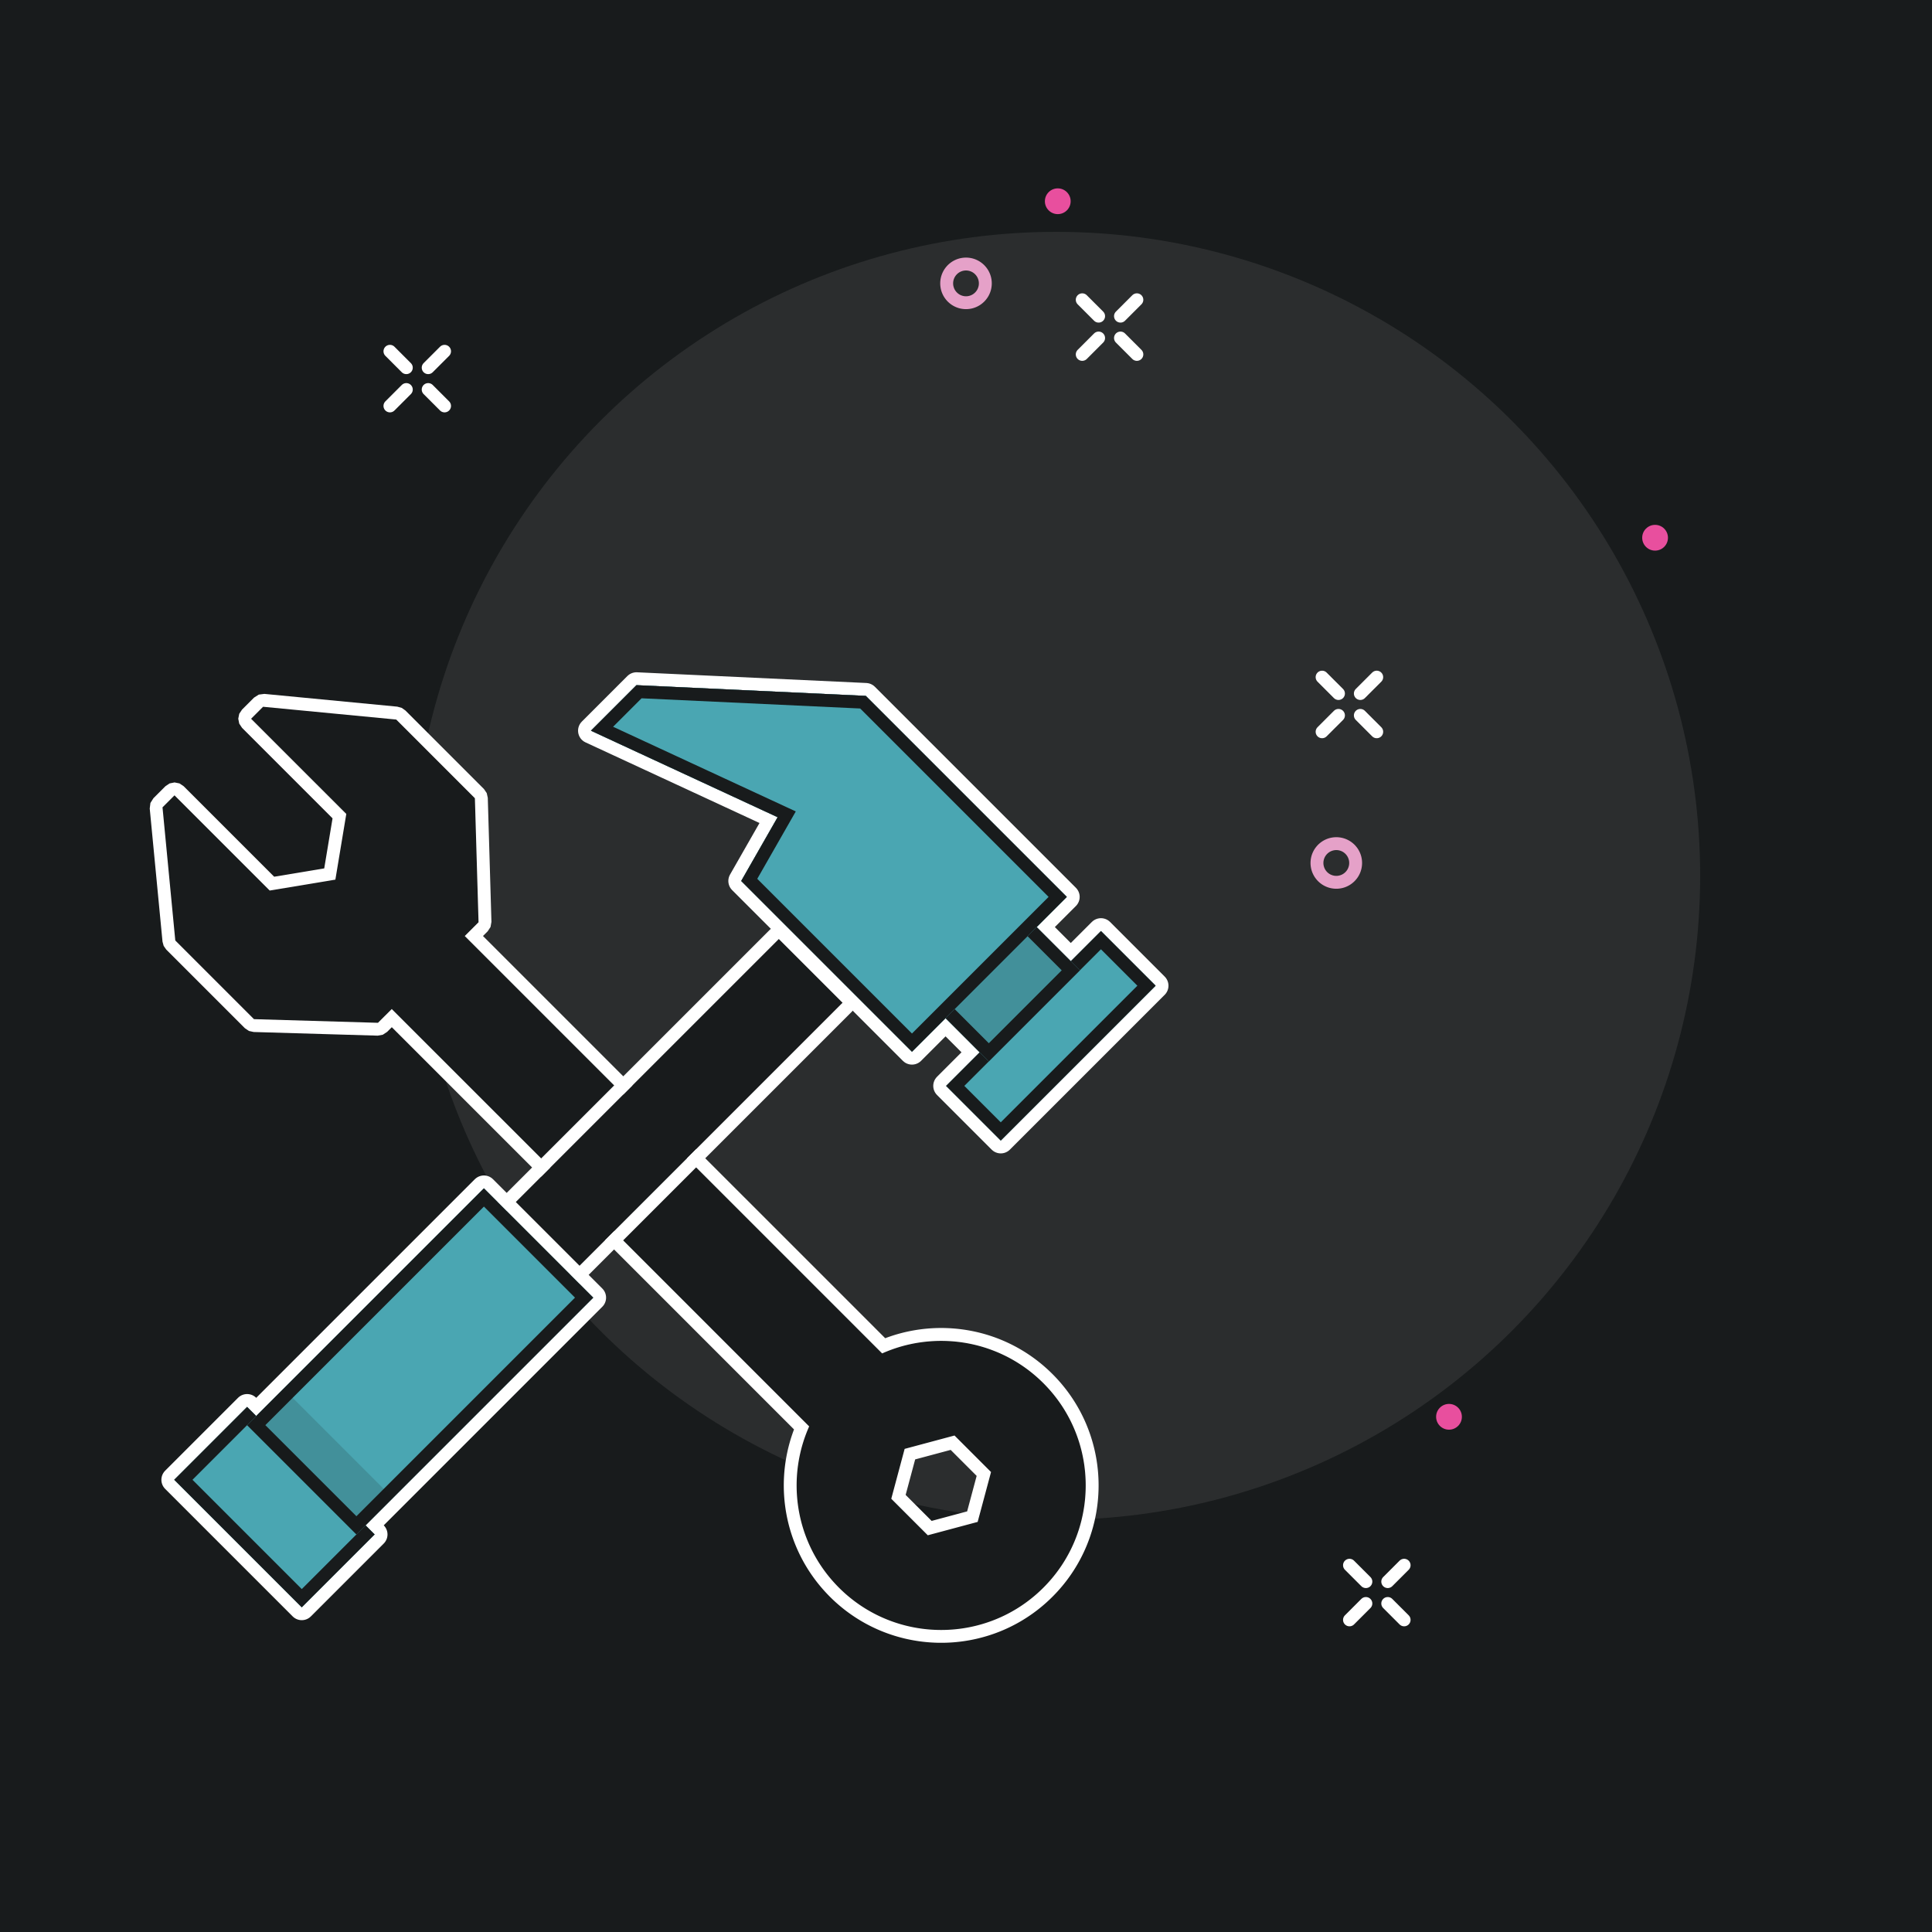<?xml version="1.0" encoding="UTF-8" standalone="no"?><!DOCTYPE svg PUBLIC "-//W3C//DTD SVG 1.1//EN" "http://www.w3.org/Graphics/SVG/1.1/DTD/svg11.dtd"><svg width="100%" height="100%" viewBox="0 0 300 300" version="1.1" xmlns="http://www.w3.org/2000/svg" xmlns:xlink="http://www.w3.org/1999/xlink" xml:space="preserve" xmlns:serif="http://www.serif.com/" style="fill-rule:evenodd;clip-rule:evenodd;stroke-linecap:round;stroke-miterlimit:3;"><rect id="product-design" serif:id="product design" x="0" y="0" width="300" height="300" style="fill:#181b1c;"/><g id="background"><circle cx="164" cy="136" r="100" style="fill:#656565;fill-opacity:0.25;"/><g><path d="M213.778,113.63l-2.546,-2.546" style="fill:none;stroke:#fff;stroke-width:2px;"/><path d="M207.838,107.69l-2.545,-2.545" style="fill:none;stroke:#fff;stroke-width:2px;"/><path d="M213.778,105.145l-2.546,2.545" style="fill:none;stroke:#fff;stroke-width:2px;"/><path d="M207.838,111.084l-2.545,2.546" style="fill:none;stroke:#fff;stroke-width:2px;"/></g><g><path d="M69.033,63.033l-2.546,-2.546" style="fill:none;stroke:#fff;stroke-width:2px;"/><path d="M63.093,57.093l-2.545,-2.545" style="fill:none;stroke:#fff;stroke-width:2px;"/><path d="M69.033,54.548l-2.546,2.545" style="fill:none;stroke:#fff;stroke-width:2px;"/><path d="M63.093,60.487l-2.545,2.546" style="fill:none;stroke:#fff;stroke-width:2px;"/></g><g><path d="M176.533,55.033l-2.546,-2.546" style="fill:none;stroke:#fff;stroke-width:2px;"/><path d="M170.593,49.093l-2.545,-2.545" style="fill:none;stroke:#fff;stroke-width:2px;"/><path d="M176.533,46.548l-2.546,2.545" style="fill:none;stroke:#fff;stroke-width:2px;"/><path d="M170.593,52.487l-2.545,2.546" style="fill:none;stroke:#fff;stroke-width:2px;"/></g><g><path d="M218.033,251.533l-2.546,-2.546" style="fill:none;stroke:#fff;stroke-width:2px;"/><path d="M212.093,245.593l-2.545,-2.545" style="fill:none;stroke:#fff;stroke-width:2px;"/><path d="M218.033,243.048l-2.546,2.545" style="fill:none;stroke:#fff;stroke-width:2px;"/><path d="M212.093,248.987l-2.545,2.546" style="fill:none;stroke:#fff;stroke-width:2px;"/></g><g><circle cx="164.25" cy="31.25" r="2" style="fill:#e84f9e;"/></g><g><circle cx="257" cy="83.5" r="2" style="fill:#e84f9e;"/></g><g><circle cx="225" cy="220" r="2" style="fill:#e84f9e;"/></g><g><path d="M150.052,40l0.051,0.001l0.052,0.002l0.051,0.002l0.051,0.003l0.051,0.004l0.05,0.004l0.051,0.005l0.05,0.005l0.05,0.006l0.05,0.007l0.05,0.007l0.049,0.008l0.05,0.009l0.049,0.009l0.049,0.009l0.048,0.011l0.049,0.011l0.048,0.011l0.048,0.012l0.048,0.013l0.048,0.013l0.047,0.014l0.047,0.014l0.047,0.015l0.046,0.015l0.047,0.016l0.046,0.017l0.046,0.017l0.045,0.018l0.045,0.018l0.045,0.019l0.045,0.019l0.045,0.02l0.044,0.02l0.044,0.021l0.043,0.021l0.043,0.022l0.043,0.022l0.043,0.023l0.042,0.023l0.042,0.024l0.042,0.025l0.041,0.024l0.042,0.026l0.04,0.026l0.041,0.026l0.04,0.027l0.04,0.027l0.039,0.027l0.039,0.029l0.039,0.028l0.038,0.029l0.038,0.03l0.038,0.03l0.037,0.03l0.037,0.031l0.036,0.031l0.036,0.032l0.036,0.032l0.035,0.032l0.035,0.033l0.035,0.033l0.034,0.034l0.034,0.034l0.033,0.035l0.033,0.035l0.032,0.035l0.032,0.036l0.032,0.036l0.031,0.036l0.031,0.037l0.03,0.037l0.03,0.038l0.03,0.038l0.029,0.038l0.028,0.039l0.029,0.039l0.027,0.039l0.027,0.04l0.027,0.04l0.026,0.041l0.026,0.04l0.026,0.042l0.024,0.041l0.025,0.042l0.024,0.042l0.023,0.042l0.023,0.043l0.022,0.043l0.022,0.043l0.021,0.043l0.021,0.044l0.02,0.044l0.02,0.045l0.019,0.045l0.019,0.045l0.018,0.045l0.018,0.045l0.017,0.046l0.017,0.046l0.016,0.047l0.015,0.046l0.015,0.047l0.014,0.047l0.014,0.047l0.013,0.048l0.013,0.048l0.012,0.048l0.011,0.048l0.011,0.049l0.011,0.048l0.009,0.049l0.009,0.049l0.009,0.05l0.008,0.049l0.007,0.05l0.007,0.05l0.006,0.05l0.005,0.05l0.005,0.051l0.004,0.05l0.004,0.051l0.003,0.051l0.002,0.051l0.002,0.052l0.001,0.051l0,0.052l0,0.052l-0.001,0.051l-0.002,0.052l-0.002,0.051l-0.003,0.051l-0.004,0.051l-0.004,0.05l-0.005,0.051l-0.005,0.05l-0.006,0.05l-0.007,0.05l-0.007,0.05l-0.008,0.049l-0.009,0.05l-0.009,0.049l-0.009,0.049l-0.011,0.048l-0.011,0.049l-0.011,0.048l-0.012,0.048l-0.013,0.048l-0.013,0.048l-0.014,0.047l-0.014,0.047l-0.015,0.047l-0.015,0.046l-0.016,0.047l-0.017,0.046l-0.017,0.046l-0.018,0.045l-0.018,0.045l-0.019,0.045l-0.019,0.045l-0.02,0.045l-0.02,0.044l-0.021,0.044l-0.021,0.043l-0.022,0.043l-0.022,0.043l-0.023,0.043l-0.023,0.042l-0.024,0.042l-0.025,0.042l-0.024,0.041l-0.026,0.042l-0.026,0.04l-0.026,0.041l-0.027,0.04l-0.027,0.04l-0.027,0.039l-0.029,0.039l-0.028,0.039l-0.029,0.038l-0.03,0.038l-0.03,0.038l-0.03,0.037l-0.031,0.037l-0.031,0.036l-0.032,0.036l-0.032,0.036l-0.032,0.035l-0.033,0.035l-0.033,0.035l-0.034,0.034l-0.034,0.034l-0.035,0.033l-0.035,0.033l-0.035,0.032l-0.036,0.032l-0.036,0.032l-0.036,0.031l-0.037,0.031l-0.037,0.03l-0.038,0.03l-0.038,0.03l-0.038,0.029l-0.039,0.028l-0.039,0.029l-0.039,0.027l-0.04,0.027l-0.04,0.027l-0.041,0.026l-0.04,0.026l-0.042,0.026l-0.041,0.024l-0.042,0.025l-0.042,0.024l-0.042,0.023l-0.043,0.023l-0.043,0.022l-0.043,0.022l-0.043,0.021l-0.044,0.021l-0.044,0.02l-0.045,0.02l-0.045,0.019l-0.045,0.019l-0.045,0.018l-0.045,0.018l-0.046,0.017l-0.046,0.017l-0.047,0.016l-0.046,0.015l-0.047,0.015l-0.047,0.014l-0.047,0.014l-0.048,0.013l-0.048,0.013l-0.048,0.012l-0.048,0.011l-0.049,0.011l-0.048,0.011l-0.049,0.009l-0.049,0.009l-0.05,0.009l-0.049,0.008l-0.05,0.007l-0.05,0.007l-0.05,0.006l-0.05,0.005l-0.051,0.005l-0.05,0.004l-0.051,0.004l-0.051,0.003l-0.051,0.002l-0.052,0.002l-0.051,0.001l-0.052,0l-0.052,0l-0.051,-0.001l-0.052,-0.002l-0.051,-0.002l-0.051,-0.003l-0.051,-0.004l-0.05,-0.004l-0.051,-0.005l-0.05,-0.005l-0.05,-0.006l-0.05,-0.007l-0.05,-0.007l-0.049,-0.008l-0.05,-0.009l-0.049,-0.009l-0.049,-0.009l-0.048,-0.011l-0.049,-0.011l-0.048,-0.011l-0.048,-0.012l-0.048,-0.013l-0.048,-0.013l-0.047,-0.014l-0.047,-0.014l-0.047,-0.015l-0.046,-0.015l-0.047,-0.016l-0.046,-0.017l-0.046,-0.017l-0.045,-0.018l-0.045,-0.018l-0.045,-0.019l-0.045,-0.019l-0.045,-0.02l-0.044,-0.02l-0.044,-0.021l-0.043,-0.021l-0.043,-0.022l-0.043,-0.022l-0.043,-0.023l-0.042,-0.023l-0.042,-0.024l-0.042,-0.025l-0.041,-0.024l-0.042,-0.026l-0.04,-0.026l-0.041,-0.026l-0.04,-0.027l-0.04,-0.027l-0.039,-0.027l-0.039,-0.029l-0.039,-0.028l-0.038,-0.029l-0.038,-0.03l-0.038,-0.03l-0.037,-0.03l-0.037,-0.031l-0.036,-0.031l-0.036,-0.032l-0.036,-0.032l-0.035,-0.032l-0.035,-0.033l-0.035,-0.033l-0.034,-0.034l-0.034,-0.034l-0.033,-0.035l-0.033,-0.035l-0.032,-0.035l-0.032,-0.036l-0.032,-0.036l-0.031,-0.036l-0.031,-0.037l-0.03,-0.037l-0.03,-0.038l-0.03,-0.038l-0.029,-0.038l-0.028,-0.039l-0.029,-0.039l-0.027,-0.039l-0.027,-0.04l-0.027,-0.04l-0.026,-0.041l-0.026,-0.04l-0.026,-0.042l-0.024,-0.041l-0.025,-0.042l-0.024,-0.042l-0.023,-0.042l-0.023,-0.043l-0.022,-0.043l-0.022,-0.043l-0.021,-0.043l-0.021,-0.044l-0.02,-0.044l-0.02,-0.045l-0.019,-0.045l-0.019,-0.045l-0.018,-0.045l-0.018,-0.045l-0.017,-0.046l-0.017,-0.046l-0.016,-0.047l-0.015,-0.046l-0.015,-0.047l-0.014,-0.047l-0.014,-0.047l-0.013,-0.048l-0.013,-0.048l-0.012,-0.048l-0.011,-0.048l-0.011,-0.049l-0.011,-0.048l-0.009,-0.049l-0.009,-0.049l-0.009,-0.05l-0.008,-0.049l-0.007,-0.05l-0.007,-0.05l-0.006,-0.05l-0.005,-0.05l-0.005,-0.051l-0.004,-0.05l-0.004,-0.051l-0.003,-0.051l-0.002,-0.051l-0.002,-0.052l-0.001,-0.051l0,-0.052l0,-0.052l0.001,-0.051l0.002,-0.052l0.002,-0.051l0.003,-0.051l0.004,-0.051l0.004,-0.05l0.005,-0.051l0.005,-0.05l0.006,-0.05l0.007,-0.05l0.007,-0.05l0.008,-0.049l0.009,-0.05l0.009,-0.049l0.009,-0.049l0.011,-0.048l0.011,-0.049l0.011,-0.048l0.012,-0.048l0.013,-0.048l0.013,-0.048l0.014,-0.047l0.014,-0.047l0.015,-0.047l0.015,-0.046l0.016,-0.047l0.017,-0.046l0.017,-0.046l0.018,-0.045l0.018,-0.045l0.019,-0.045l0.019,-0.045l0.02,-0.045l0.02,-0.044l0.021,-0.044l0.021,-0.043l0.022,-0.043l0.022,-0.043l0.023,-0.043l0.023,-0.042l0.024,-0.042l0.025,-0.042l0.024,-0.041l0.026,-0.042l0.026,-0.04l0.026,-0.041l0.027,-0.04l0.027,-0.04l0.027,-0.039l0.029,-0.039l0.028,-0.039l0.029,-0.038l0.03,-0.038l0.03,-0.038l0.03,-0.037l0.031,-0.037l0.031,-0.036l0.032,-0.036l0.032,-0.036l0.032,-0.035l0.033,-0.035l0.033,-0.035l0.034,-0.034l0.034,-0.034l0.035,-0.033l0.035,-0.033l0.035,-0.032l0.036,-0.032l0.036,-0.032l0.036,-0.031l0.037,-0.031l0.037,-0.03l0.038,-0.03l0.038,-0.03l0.038,-0.029l0.039,-0.028l0.039,-0.029l0.039,-0.027l0.04,-0.027l0.04,-0.027l0.041,-0.026l0.04,-0.026l0.042,-0.026l0.041,-0.024l0.042,-0.025l0.042,-0.024l0.042,-0.023l0.043,-0.023l0.043,-0.022l0.043,-0.022l0.043,-0.021l0.044,-0.021l0.044,-0.02l0.045,-0.02l0.045,-0.019l0.045,-0.019l0.045,-0.018l0.045,-0.018l0.046,-0.017l0.046,-0.017l0.047,-0.016l0.046,-0.015l0.047,-0.015l0.047,-0.014l0.047,-0.014l0.048,-0.013l0.048,-0.013l0.048,-0.012l0.048,-0.011l0.049,-0.011l0.048,-0.011l0.049,-0.009l0.049,-0.009l0.05,-0.009l0.049,-0.008l0.05,-0.007l0.05,-0.007l0.05,-0.006l0.05,-0.005l0.051,-0.005l0.05,-0.004l0.051,-0.004l0.051,-0.003l0.051,-0.002l0.052,-0.002l0.051,-0.001l0.052,0l0.052,0Zm-0.078,2l-0.027,0.001l-0.026,0.001l-0.025,0.001l-0.025,0.001l-0.025,0.002l-0.027,0.002l-0.026,0.003l-0.024,0.002l-0.026,0.003l-0.026,0.004l-0.023,0.003l-0.025,0.004l-0.024,0.004l-0.026,0.005l-0.023,0.005l-0.023,0.005l-0.025,0.005l-0.025,0.006l-0.025,0.006l-0.021,0.006l-0.024,0.006l-0.024,0.008l-0.023,0.006l-0.025,0.008l-0.022,0.008l-0.022,0.007l-0.024,0.009l-0.022,0.008l-0.023,0.009l-0.024,0.01l-0.019,0.008l-0.023,0.01l-0.023,0.01l-0.022,0.01l-0.023,0.011l-0.02,0.01l-0.023,0.011l-0.02,0.011l-0.022,0.011l-0.021,0.012l-0.019,0.011l-0.023,0.013l-0.022,0.013l-0.021,0.013l-0.018,0.012l-0.02,0.013l-0.021,0.014l-0.02,0.013l-0.019,0.014l-0.019,0.013l-0.021,0.016l-0.02,0.015l-0.018,0.014l-0.018,0.015l-0.018,0.014l-0.021,0.018l-0.018,0.015l-0.018,0.016l-0.018,0.016l-0.016,0.014l-0.02,0.019l-0.016,0.016l-0.017,0.016l-0.019,0.02l-0.016,0.016l-0.015,0.017l-0.017,0.018l-0.015,0.017l-0.018,0.021l-0.017,0.019l-0.012,0.014l-0.016,0.019l-0.017,0.022l-0.015,0.019l-0.013,0.017l-0.014,0.02l-0.015,0.021l-0.013,0.018l-0.015,0.022l-0.013,0.019l-0.013,0.02l-0.014,0.023l-0.012,0.019l-0.012,0.021l-0.012,0.02l-0.012,0.021l-0.012,0.021l-0.011,0.022l-0.011,0.021l-0.011,0.021l-0.011,0.023l-0.009,0.019l-0.011,0.022l-0.01,0.024l-0.01,0.023l-0.009,0.023l-0.008,0.02l-0.01,0.024l-0.008,0.022l-0.007,0.02l-0.01,0.029l-0.007,0.021l-0.007,0.021l-0.008,0.027l-0.007,0.022l-0.006,0.023l-0.006,0.022l-0.006,0.023l-0.006,0.027l-0.005,0.024l-0.005,0.024l-0.005,0.024l-0.005,0.024l-0.004,0.025l-0.004,0.025l-0.004,0.025l-0.002,0.022l-0.004,0.029l-0.003,0.027l-0.002,0.022l-0.002,0.023l-0.002,0.027l-0.001,0.027l-0.001,0.024l-0.001,0.027l-0.001,0.028l0,0.025l0,0.025l0.001,0.028l0.001,0.027l0.001,0.024l0.001,0.027l0.002,0.027l0.002,0.023l0.002,0.022l0.003,0.027l0.004,0.029l0.002,0.022l0.004,0.025l0.004,0.025l0.004,0.025l0.005,0.024l0.005,0.024l0.005,0.024l0.005,0.024l0.006,0.027l0.006,0.023l0.006,0.022l0.006,0.023l0.007,0.022l0.008,0.027l0.007,0.021l0.007,0.021l0.01,0.029l0.007,0.02l0.008,0.022l0.01,0.024l0.008,0.02l0.009,0.023l0.01,0.023l0.01,0.024l0.011,0.022l0.009,0.019l0.011,0.023l0.011,0.021l0.011,0.021l0.011,0.022l0.012,0.021l0.012,0.021l0.012,0.02l0.012,0.021l0.012,0.019l0.014,0.023l0.013,0.02l0.013,0.019l0.015,0.022l0.013,0.018l0.015,0.021l0.014,0.02l0.013,0.017l0.015,0.019l0.017,0.022l0.016,0.019l0.012,0.014l0.017,0.019l0.018,0.021l0.015,0.017l0.017,0.018l0.015,0.017l0.016,0.016l0.019,0.02l0.017,0.016l0.016,0.016l0.02,0.019l0.016,0.014l0.018,0.016l0.018,0.016l0.018,0.015l0.021,0.018l0.018,0.014l0.018,0.015l0.018,0.014l0.02,0.015l0.021,0.016l0.019,0.013l0.019,0.014l0.02,0.013l0.021,0.014l0.02,0.013l0.018,0.012l0.021,0.013l0.022,0.013l0.023,0.013l0.019,0.011l0.021,0.012l0.022,0.011l0.02,0.011l0.023,0.011l0.02,0.01l0.023,0.011l0.022,0.01l0.023,0.01l0.023,0.01l0.019,0.008l0.024,0.01l0.023,0.009l0.022,0.008l0.024,0.009l0.022,0.007l0.022,0.008l0.025,0.008l0.023,0.006l0.024,0.008l0.024,0.006l0.021,0.006l0.025,0.006l0.025,0.006l0.025,0.005l0.023,0.005l0.023,0.005l0.026,0.005l0.024,0.004l0.025,0.004l0.023,0.003l0.026,0.004l0.026,0.003l0.024,0.002l0.026,0.003l0.027,0.002l0.025,0.002l0.025,0.001l0.025,0.001l0.026,0.001l0.027,0.001l0.026,0l0.026,0l0.027,-0.001l0.026,-0.001l0.025,-0.001l0.025,-0.001l0.025,-0.002l0.027,-0.002l0.026,-0.003l0.024,-0.002l0.026,-0.003l0.026,-0.004l0.023,-0.003l0.025,-0.004l0.024,-0.004l0.026,-0.005l0.023,-0.005l0.023,-0.005l0.025,-0.005l0.025,-0.006l0.025,-0.006l0.021,-0.006l0.024,-0.006l0.024,-0.008l0.023,-0.006l0.025,-0.008l0.022,-0.008l0.022,-0.007l0.024,-0.009l0.022,-0.008l0.023,-0.009l0.024,-0.01l0.019,-0.008l0.023,-0.01l0.023,-0.01l0.022,-0.01l0.023,-0.011l0.02,-0.01l0.023,-0.011l0.02,-0.011l0.022,-0.011l0.021,-0.012l0.019,-0.011l0.023,-0.013l0.022,-0.013l0.021,-0.013l0.018,-0.012l0.02,-0.013l0.021,-0.014l0.02,-0.013l0.019,-0.014l0.019,-0.013l0.021,-0.016l0.02,-0.015l0.018,-0.014l0.018,-0.015l0.018,-0.014l0.021,-0.018l0.018,-0.015l0.018,-0.016l0.018,-0.016l0.016,-0.014l0.02,-0.019l0.016,-0.016l0.017,-0.016l0.019,-0.02l0.016,-0.016l0.015,-0.017l0.017,-0.018l0.015,-0.017l0.018,-0.021l0.017,-0.019l0.012,-0.014l0.016,-0.019l0.017,-0.022l0.015,-0.019l0.013,-0.017l0.014,-0.02l0.015,-0.021l0.013,-0.018l0.015,-0.022l0.013,-0.019l0.013,-0.02l0.014,-0.023l0.012,-0.019l0.012,-0.021l0.012,-0.02l0.012,-0.021l0.012,-0.021l0.011,-0.022l0.011,-0.021l0.011,-0.021l0.011,-0.023l0.009,-0.019l0.011,-0.022l0.01,-0.024l0.01,-0.023l0.009,-0.023l0.008,-0.02l0.01,-0.024l0.008,-0.022l0.007,-0.02l0.01,-0.029l0.007,-0.021l0.007,-0.021l0.008,-0.027l0.007,-0.022l0.006,-0.023l0.006,-0.022l0.006,-0.023l0.006,-0.027l0.005,-0.024l0.005,-0.024l0.005,-0.024l0.005,-0.024l0.004,-0.025l0.004,-0.025l0.004,-0.025l0.002,-0.022l0.004,-0.029l0.003,-0.027l0.002,-0.022l0.002,-0.023l0.002,-0.027l0.001,-0.027l0.001,-0.024l0.001,-0.027l0.001,-0.028l0,-0.025l0,-0.025l-0.001,-0.028l-0.001,-0.027l-0.001,-0.024l-0.001,-0.027l-0.002,-0.027l-0.002,-0.023l-0.002,-0.022l-0.003,-0.027l-0.004,-0.029l-0.002,-0.022l-0.004,-0.025l-0.004,-0.025l-0.004,-0.025l-0.005,-0.024l-0.005,-0.024l-0.005,-0.024l-0.005,-0.024l-0.006,-0.027l-0.006,-0.023l-0.006,-0.022l-0.006,-0.023l-0.007,-0.022l-0.008,-0.027l-0.007,-0.021l-0.007,-0.021l-0.01,-0.029l-0.007,-0.02l-0.008,-0.022l-0.01,-0.024l-0.008,-0.02l-0.009,-0.023l-0.01,-0.023l-0.01,-0.024l-0.011,-0.022l-0.009,-0.019l-0.011,-0.023l-0.011,-0.021l-0.011,-0.021l-0.011,-0.022l-0.012,-0.021l-0.012,-0.021l-0.012,-0.02l-0.012,-0.021l-0.012,-0.019l-0.014,-0.023l-0.013,-0.02l-0.013,-0.019l-0.015,-0.022l-0.013,-0.018l-0.015,-0.021l-0.014,-0.02l-0.013,-0.017l-0.015,-0.019l-0.017,-0.022l-0.016,-0.019l-0.012,-0.014l-0.017,-0.019l-0.018,-0.021l-0.015,-0.017l-0.017,-0.018l-0.015,-0.017l-0.016,-0.016l-0.019,-0.02l-0.017,-0.016l-0.016,-0.016l-0.02,-0.019l-0.016,-0.014l-0.018,-0.016l-0.018,-0.016l-0.018,-0.015l-0.021,-0.018l-0.018,-0.014l-0.018,-0.015l-0.018,-0.014l-0.02,-0.015l-0.021,-0.016l-0.019,-0.013l-0.019,-0.014l-0.02,-0.013l-0.021,-0.014l-0.02,-0.013l-0.018,-0.012l-0.021,-0.013l-0.022,-0.013l-0.023,-0.013l-0.019,-0.011l-0.021,-0.012l-0.022,-0.011l-0.02,-0.011l-0.023,-0.011l-0.02,-0.01l-0.023,-0.011l-0.022,-0.01l-0.023,-0.01l-0.023,-0.01l-0.019,-0.008l-0.024,-0.01l-0.023,-0.009l-0.022,-0.008l-0.024,-0.009l-0.022,-0.007l-0.022,-0.008l-0.025,-0.008l-0.023,-0.006l-0.024,-0.008l-0.024,-0.006l-0.021,-0.006l-0.025,-0.006l-0.025,-0.006l-0.025,-0.005l-0.023,-0.005l-0.023,-0.005l-0.026,-0.005l-0.024,-0.004l-0.025,-0.004l-0.023,-0.003l-0.026,-0.004l-0.026,-0.003l-0.024,-0.002l-0.026,-0.003l-0.027,-0.002l-0.025,-0.002l-0.025,-0.001l-0.025,-0.001l-0.026,-0.001l-0.027,-0.001l-0.026,0l-0.026,0Z" style="fill:#e5a1c8;"/></g><g><path d="M207.552,130l0.051,0.001l0.052,0.002l0.051,0.002l0.051,0.003l0.051,0.004l0.05,0.004l0.051,0.005l0.05,0.005l0.05,0.006l0.05,0.007l0.05,0.007l0.049,0.008l0.05,0.009l0.049,0.009l0.049,0.009l0.048,0.011l0.049,0.011l0.048,0.011l0.048,0.012l0.048,0.013l0.048,0.013l0.047,0.014l0.047,0.014l0.047,0.015l0.046,0.015l0.047,0.016l0.046,0.017l0.046,0.017l0.045,0.018l0.045,0.018l0.045,0.019l0.045,0.019l0.045,0.02l0.044,0.02l0.044,0.021l0.043,0.021l0.043,0.022l0.043,0.022l0.043,0.023l0.042,0.023l0.042,0.024l0.042,0.025l0.041,0.024l0.042,0.026l0.04,0.026l0.041,0.026l0.04,0.027l0.04,0.027l0.039,0.027l0.039,0.029l0.039,0.028l0.038,0.029l0.038,0.03l0.038,0.03l0.037,0.03l0.037,0.031l0.036,0.031l0.036,0.032l0.036,0.032l0.035,0.032l0.035,0.033l0.035,0.033l0.034,0.034l0.034,0.034l0.033,0.035l0.033,0.035l0.032,0.035l0.032,0.036l0.032,0.036l0.031,0.036l0.031,0.037l0.03,0.037l0.03,0.038l0.03,0.038l0.029,0.038l0.028,0.039l0.029,0.039l0.027,0.039l0.027,0.04l0.027,0.04l0.026,0.041l0.026,0.04l0.026,0.042l0.024,0.041l0.025,0.042l0.024,0.042l0.023,0.042l0.023,0.043l0.022,0.043l0.022,0.043l0.021,0.043l0.021,0.044l0.02,0.044l0.02,0.045l0.019,0.045l0.019,0.045l0.018,0.045l0.018,0.045l0.017,0.046l0.017,0.046l0.016,0.047l0.015,0.046l0.015,0.047l0.014,0.047l0.014,0.047l0.013,0.048l0.013,0.048l0.012,0.048l0.011,0.048l0.011,0.049l0.011,0.048l0.009,0.049l0.009,0.049l0.009,0.05l0.008,0.049l0.007,0.05l0.007,0.05l0.006,0.05l0.005,0.05l0.005,0.051l0.004,0.05l0.004,0.051l0.003,0.051l0.002,0.051l0.002,0.052l0.001,0.051l0,0.052l0,0.052l-0.001,0.051l-0.002,0.052l-0.002,0.051l-0.003,0.051l-0.004,0.051l-0.004,0.05l-0.005,0.051l-0.005,0.05l-0.006,0.05l-0.007,0.05l-0.007,0.05l-0.008,0.049l-0.009,0.05l-0.009,0.049l-0.009,0.049l-0.011,0.048l-0.011,0.049l-0.011,0.048l-0.012,0.048l-0.013,0.048l-0.013,0.048l-0.014,0.047l-0.014,0.047l-0.015,0.047l-0.015,0.046l-0.016,0.047l-0.017,0.046l-0.017,0.046l-0.018,0.045l-0.018,0.045l-0.019,0.045l-0.019,0.045l-0.02,0.045l-0.02,0.044l-0.021,0.044l-0.021,0.043l-0.022,0.043l-0.022,0.043l-0.023,0.043l-0.023,0.042l-0.024,0.042l-0.025,0.042l-0.024,0.041l-0.026,0.042l-0.026,0.04l-0.026,0.041l-0.027,0.04l-0.027,0.04l-0.027,0.039l-0.029,0.039l-0.028,0.039l-0.029,0.038l-0.03,0.038l-0.03,0.038l-0.03,0.037l-0.031,0.037l-0.031,0.036l-0.032,0.036l-0.032,0.036l-0.032,0.035l-0.033,0.035l-0.033,0.035l-0.034,0.034l-0.034,0.034l-0.035,0.033l-0.035,0.033l-0.035,0.032l-0.036,0.032l-0.036,0.032l-0.036,0.031l-0.037,0.031l-0.037,0.03l-0.038,0.03l-0.038,0.03l-0.038,0.029l-0.039,0.028l-0.039,0.029l-0.039,0.027l-0.04,0.027l-0.04,0.027l-0.041,0.026l-0.04,0.026l-0.042,0.026l-0.041,0.024l-0.042,0.025l-0.042,0.024l-0.042,0.023l-0.043,0.023l-0.043,0.022l-0.043,0.022l-0.043,0.021l-0.044,0.021l-0.044,0.02l-0.045,0.02l-0.045,0.019l-0.045,0.019l-0.045,0.018l-0.045,0.018l-0.046,0.017l-0.046,0.017l-0.047,0.016l-0.046,0.015l-0.047,0.015l-0.047,0.014l-0.047,0.014l-0.048,0.013l-0.048,0.013l-0.048,0.012l-0.048,0.011l-0.049,0.011l-0.048,0.011l-0.049,0.009l-0.049,0.009l-0.05,0.009l-0.049,0.008l-0.05,0.007l-0.05,0.007l-0.05,0.006l-0.05,0.005l-0.051,0.005l-0.05,0.004l-0.051,0.004l-0.051,0.003l-0.051,0.002l-0.052,0.002l-0.051,0.001l-0.052,0l-0.052,0l-0.051,-0.001l-0.052,-0.002l-0.051,-0.002l-0.051,-0.003l-0.051,-0.004l-0.05,-0.004l-0.051,-0.005l-0.05,-0.005l-0.05,-0.006l-0.05,-0.007l-0.05,-0.007l-0.049,-0.008l-0.05,-0.009l-0.049,-0.009l-0.049,-0.009l-0.048,-0.011l-0.049,-0.011l-0.048,-0.011l-0.048,-0.012l-0.048,-0.013l-0.048,-0.013l-0.047,-0.014l-0.047,-0.014l-0.047,-0.015l-0.046,-0.015l-0.047,-0.016l-0.046,-0.017l-0.046,-0.017l-0.045,-0.018l-0.045,-0.018l-0.045,-0.019l-0.045,-0.019l-0.045,-0.02l-0.044,-0.02l-0.044,-0.021l-0.043,-0.021l-0.043,-0.022l-0.043,-0.022l-0.043,-0.023l-0.042,-0.023l-0.042,-0.024l-0.042,-0.025l-0.041,-0.024l-0.042,-0.026l-0.04,-0.026l-0.041,-0.026l-0.04,-0.027l-0.04,-0.027l-0.039,-0.027l-0.039,-0.029l-0.039,-0.028l-0.038,-0.029l-0.038,-0.03l-0.038,-0.03l-0.037,-0.03l-0.037,-0.031l-0.036,-0.031l-0.036,-0.032l-0.036,-0.032l-0.035,-0.032l-0.035,-0.033l-0.035,-0.033l-0.034,-0.034l-0.034,-0.034l-0.033,-0.035l-0.033,-0.035l-0.032,-0.035l-0.032,-0.036l-0.032,-0.036l-0.031,-0.036l-0.031,-0.037l-0.03,-0.037l-0.03,-0.038l-0.03,-0.038l-0.029,-0.038l-0.028,-0.039l-0.029,-0.039l-0.027,-0.039l-0.027,-0.04l-0.027,-0.04l-0.026,-0.041l-0.026,-0.04l-0.026,-0.042l-0.024,-0.041l-0.025,-0.042l-0.024,-0.042l-0.023,-0.042l-0.023,-0.043l-0.022,-0.043l-0.022,-0.043l-0.021,-0.043l-0.021,-0.044l-0.02,-0.044l-0.02,-0.045l-0.019,-0.045l-0.019,-0.045l-0.018,-0.045l-0.018,-0.045l-0.017,-0.046l-0.017,-0.046l-0.016,-0.047l-0.015,-0.046l-0.015,-0.047l-0.014,-0.047l-0.014,-0.047l-0.013,-0.048l-0.013,-0.048l-0.012,-0.048l-0.011,-0.048l-0.011,-0.049l-0.011,-0.048l-0.009,-0.049l-0.009,-0.049l-0.009,-0.05l-0.008,-0.049l-0.007,-0.05l-0.007,-0.05l-0.006,-0.05l-0.005,-0.05l-0.005,-0.051l-0.004,-0.05l-0.004,-0.051l-0.003,-0.051l-0.002,-0.051l-0.002,-0.052l-0.001,-0.051l0,-0.052l0,-0.052l0.001,-0.051l0.002,-0.052l0.002,-0.051l0.003,-0.051l0.004,-0.051l0.004,-0.05l0.005,-0.051l0.005,-0.05l0.006,-0.05l0.007,-0.05l0.007,-0.05l0.008,-0.049l0.009,-0.05l0.009,-0.049l0.009,-0.049l0.011,-0.048l0.011,-0.049l0.011,-0.048l0.012,-0.048l0.013,-0.048l0.013,-0.048l0.014,-0.047l0.014,-0.047l0.015,-0.047l0.015,-0.046l0.016,-0.047l0.017,-0.046l0.017,-0.046l0.018,-0.045l0.018,-0.045l0.019,-0.045l0.019,-0.045l0.02,-0.045l0.02,-0.044l0.021,-0.044l0.021,-0.043l0.022,-0.043l0.022,-0.043l0.023,-0.043l0.023,-0.042l0.024,-0.042l0.025,-0.042l0.024,-0.041l0.026,-0.042l0.026,-0.04l0.026,-0.041l0.027,-0.04l0.027,-0.04l0.027,-0.039l0.029,-0.039l0.028,-0.039l0.029,-0.038l0.03,-0.038l0.03,-0.038l0.03,-0.037l0.031,-0.037l0.031,-0.036l0.032,-0.036l0.032,-0.036l0.032,-0.035l0.033,-0.035l0.033,-0.035l0.034,-0.034l0.034,-0.034l0.035,-0.033l0.035,-0.033l0.035,-0.032l0.036,-0.032l0.036,-0.032l0.036,-0.031l0.037,-0.031l0.037,-0.03l0.038,-0.03l0.038,-0.03l0.038,-0.029l0.039,-0.028l0.039,-0.029l0.039,-0.027l0.04,-0.027l0.04,-0.027l0.041,-0.026l0.04,-0.026l0.042,-0.026l0.041,-0.024l0.042,-0.025l0.042,-0.024l0.042,-0.023l0.043,-0.023l0.043,-0.022l0.043,-0.022l0.043,-0.021l0.044,-0.021l0.044,-0.02l0.045,-0.02l0.045,-0.019l0.045,-0.019l0.045,-0.018l0.045,-0.018l0.046,-0.017l0.046,-0.017l0.047,-0.016l0.046,-0.015l0.047,-0.015l0.047,-0.014l0.047,-0.014l0.048,-0.013l0.048,-0.013l0.048,-0.012l0.048,-0.011l0.049,-0.011l0.048,-0.011l0.049,-0.009l0.049,-0.009l0.05,-0.009l0.049,-0.008l0.05,-0.007l0.05,-0.007l0.05,-0.006l0.05,-0.005l0.051,-0.005l0.05,-0.004l0.051,-0.004l0.051,-0.003l0.051,-0.002l0.052,-0.002l0.051,-0.001l0.052,0l0.052,0Zm-0.076,2l-0.029,0.001l-0.028,0.001l-0.023,0.001l-0.027,0.001l-0.027,0.002l-0.023,0.002l-0.022,0.002l-0.026,0.003l-0.03,0.004l-0.022,0.002l-0.025,0.004l-0.025,0.004l-0.024,0.004l-0.026,0.005l-0.023,0.005l-0.023,0.005l-0.025,0.005l-0.027,0.007l-0.023,0.005l-0.023,0.006l-0.022,0.006l-0.022,0.007l-0.027,0.008l-0.021,0.007l-0.021,0.007l-0.029,0.01l-0.022,0.008l-0.019,0.007l-0.024,0.009l-0.022,0.009l-0.021,0.009l-0.025,0.01l-0.023,0.01l-0.022,0.011l-0.019,0.009l-0.022,0.011l-0.023,0.011l-0.02,0.011l-0.022,0.011l-0.021,0.012l-0.019,0.011l-0.021,0.012l-0.023,0.014l-0.02,0.012l-0.022,0.014l-0.018,0.012l-0.02,0.013l-0.023,0.016l-0.017,0.012l-0.02,0.014l-0.02,0.015l-0.019,0.014l-0.019,0.015l-0.02,0.016l-0.019,0.015l-0.016,0.013l-0.018,0.017l-0.021,0.018l-0.016,0.014l-0.018,0.017l-0.02,0.018l-0.013,0.013l-0.02,0.019l-0.019,0.02l-0.013,0.013l-0.018,0.02l-0.017,0.018l-0.014,0.016l-0.018,0.021l-0.017,0.018l-0.013,0.016l-0.015,0.019l-0.016,0.02l-0.015,0.019l-0.014,0.019l-0.015,0.02l-0.014,0.02l-0.012,0.017l-0.016,0.023l-0.013,0.02l-0.012,0.018l-0.014,0.022l-0.012,0.02l-0.014,0.023l-0.012,0.021l-0.011,0.019l-0.012,0.021l-0.011,0.022l-0.011,0.02l-0.011,0.023l-0.011,0.022l-0.009,0.019l-0.011,0.022l-0.01,0.023l-0.01,0.025l-0.009,0.021l-0.009,0.022l-0.009,0.024l-0.007,0.019l-0.008,0.022l-0.01,0.029l-0.007,0.021l-0.007,0.021l-0.008,0.027l-0.007,0.022l-0.006,0.022l-0.006,0.023l-0.005,0.023l-0.007,0.027l-0.005,0.025l-0.005,0.023l-0.005,0.023l-0.005,0.026l-0.004,0.024l-0.004,0.025l-0.004,0.025l-0.002,0.022l-0.004,0.03l-0.003,0.026l-0.002,0.022l-0.002,0.023l-0.002,0.027l-0.001,0.027l-0.001,0.023l-0.001,0.028l-0.001,0.029l0,0.024l0,0.024l0.001,0.029l0.001,0.028l0.001,0.023l0.001,0.027l0.002,0.027l0.002,0.023l0.002,0.022l0.003,0.026l0.004,0.03l0.002,0.022l0.004,0.025l0.004,0.025l0.004,0.024l0.005,0.026l0.005,0.023l0.005,0.023l0.005,0.025l0.007,0.027l0.005,0.023l0.006,0.023l0.006,0.022l0.007,0.022l0.008,0.027l0.007,0.021l0.007,0.021l0.01,0.029l0.008,0.022l0.007,0.019l0.009,0.024l0.009,0.022l0.009,0.021l0.01,0.025l0.01,0.023l0.011,0.022l0.009,0.019l0.011,0.022l0.011,0.023l0.011,0.02l0.011,0.022l0.012,0.021l0.011,0.019l0.012,0.021l0.014,0.023l0.012,0.02l0.014,0.022l0.012,0.018l0.013,0.02l0.016,0.023l0.012,0.017l0.014,0.02l0.015,0.02l0.014,0.019l0.015,0.019l0.016,0.02l0.015,0.019l0.013,0.016l0.017,0.018l0.018,0.021l0.014,0.016l0.017,0.018l0.018,0.02l0.013,0.013l0.019,0.02l0.02,0.019l0.013,0.013l0.02,0.018l0.018,0.017l0.016,0.014l0.021,0.018l0.018,0.017l0.016,0.013l0.019,0.015l0.02,0.016l0.019,0.015l0.019,0.014l0.02,0.015l0.02,0.014l0.017,0.012l0.023,0.016l0.02,0.013l0.018,0.012l0.022,0.014l0.02,0.012l0.023,0.014l0.021,0.012l0.019,0.011l0.021,0.012l0.022,0.011l0.02,0.011l0.023,0.011l0.022,0.011l0.019,0.009l0.022,0.011l0.023,0.01l0.025,0.01l0.021,0.009l0.022,0.009l0.024,0.009l0.019,0.007l0.022,0.008l0.029,0.01l0.021,0.007l0.021,0.007l0.027,0.008l0.022,0.007l0.022,0.006l0.023,0.006l0.023,0.005l0.027,0.007l0.025,0.005l0.023,0.005l0.023,0.005l0.026,0.005l0.024,0.004l0.025,0.004l0.025,0.004l0.022,0.002l0.03,0.004l0.026,0.003l0.022,0.002l0.023,0.002l0.027,0.002l0.027,0.001l0.023,0.001l0.028,0.001l0.029,0.001l0.024,0l0.024,0l0.029,-0.001l0.028,-0.001l0.023,-0.001l0.027,-0.001l0.027,-0.002l0.023,-0.002l0.022,-0.002l0.026,-0.003l0.03,-0.004l0.022,-0.002l0.025,-0.004l0.025,-0.004l0.024,-0.004l0.026,-0.005l0.023,-0.005l0.023,-0.005l0.025,-0.005l0.027,-0.007l0.023,-0.005l0.023,-0.006l0.022,-0.006l0.022,-0.007l0.027,-0.008l0.021,-0.007l0.021,-0.007l0.029,-0.01l0.022,-0.008l0.019,-0.007l0.024,-0.009l0.022,-0.009l0.021,-0.009l0.025,-0.01l0.023,-0.01l0.022,-0.011l0.019,-0.009l0.022,-0.011l0.023,-0.011l0.02,-0.011l0.022,-0.011l0.021,-0.012l0.019,-0.011l0.021,-0.012l0.023,-0.014l0.02,-0.012l0.022,-0.014l0.018,-0.012l0.02,-0.013l0.023,-0.016l0.017,-0.012l0.02,-0.014l0.02,-0.015l0.019,-0.014l0.019,-0.015l0.02,-0.016l0.019,-0.015l0.016,-0.013l0.018,-0.017l0.021,-0.018l0.016,-0.014l0.018,-0.017l0.02,-0.018l0.013,-0.013l0.02,-0.019l0.019,-0.02l0.013,-0.013l0.018,-0.02l0.017,-0.018l0.014,-0.016l0.018,-0.021l0.017,-0.018l0.013,-0.016l0.015,-0.019l0.016,-0.02l0.015,-0.019l0.014,-0.019l0.015,-0.02l0.014,-0.02l0.012,-0.017l0.016,-0.023l0.013,-0.02l0.012,-0.018l0.014,-0.022l0.012,-0.02l0.014,-0.023l0.012,-0.021l0.011,-0.019l0.012,-0.021l0.011,-0.022l0.011,-0.02l0.011,-0.023l0.011,-0.022l0.009,-0.019l0.011,-0.022l0.01,-0.023l0.01,-0.025l0.009,-0.021l0.009,-0.022l0.009,-0.024l0.007,-0.019l0.008,-0.022l0.01,-0.029l0.007,-0.021l0.007,-0.021l0.008,-0.027l0.007,-0.022l0.006,-0.022l0.006,-0.023l0.005,-0.023l0.007,-0.027l0.005,-0.025l0.005,-0.023l0.005,-0.023l0.005,-0.026l0.004,-0.024l0.004,-0.025l0.004,-0.025l0.002,-0.022l0.004,-0.03l0.003,-0.026l0.002,-0.022l0.002,-0.023l0.002,-0.027l0.001,-0.027l0.001,-0.023l0.001,-0.028l0.001,-0.029l0,-0.024l0,-0.024l-0.001,-0.029l-0.001,-0.028l-0.001,-0.023l-0.001,-0.027l-0.002,-0.027l-0.002,-0.023l-0.002,-0.022l-0.003,-0.026l-0.004,-0.03l-0.002,-0.022l-0.004,-0.025l-0.004,-0.025l-0.004,-0.024l-0.005,-0.026l-0.005,-0.023l-0.005,-0.023l-0.005,-0.025l-0.007,-0.027l-0.005,-0.023l-0.006,-0.023l-0.006,-0.022l-0.007,-0.022l-0.008,-0.027l-0.007,-0.021l-0.007,-0.021l-0.01,-0.029l-0.008,-0.022l-0.007,-0.019l-0.009,-0.024l-0.009,-0.022l-0.009,-0.021l-0.01,-0.025l-0.01,-0.023l-0.011,-0.022l-0.009,-0.019l-0.011,-0.022l-0.011,-0.023l-0.011,-0.02l-0.011,-0.022l-0.012,-0.021l-0.011,-0.019l-0.012,-0.021l-0.014,-0.023l-0.012,-0.02l-0.014,-0.022l-0.012,-0.018l-0.013,-0.02l-0.016,-0.023l-0.012,-0.017l-0.014,-0.02l-0.015,-0.02l-0.014,-0.019l-0.015,-0.019l-0.016,-0.02l-0.015,-0.019l-0.013,-0.016l-0.017,-0.018l-0.018,-0.021l-0.014,-0.016l-0.017,-0.018l-0.018,-0.02l-0.013,-0.013l-0.019,-0.02l-0.02,-0.019l-0.013,-0.013l-0.02,-0.018l-0.018,-0.017l-0.016,-0.014l-0.021,-0.018l-0.018,-0.017l-0.016,-0.013l-0.019,-0.015l-0.02,-0.016l-0.019,-0.015l-0.019,-0.014l-0.02,-0.015l-0.02,-0.014l-0.017,-0.012l-0.023,-0.016l-0.02,-0.013l-0.018,-0.012l-0.022,-0.014l-0.02,-0.012l-0.023,-0.014l-0.021,-0.012l-0.019,-0.011l-0.021,-0.012l-0.022,-0.011l-0.02,-0.011l-0.023,-0.011l-0.022,-0.011l-0.019,-0.009l-0.022,-0.011l-0.023,-0.01l-0.025,-0.01l-0.021,-0.009l-0.022,-0.009l-0.024,-0.009l-0.019,-0.007l-0.022,-0.008l-0.029,-0.01l-0.021,-0.007l-0.021,-0.007l-0.027,-0.008l-0.022,-0.007l-0.022,-0.006l-0.023,-0.006l-0.023,-0.005l-0.027,-0.007l-0.025,-0.005l-0.023,-0.005l-0.023,-0.005l-0.026,-0.005l-0.024,-0.004l-0.025,-0.004l-0.025,-0.004l-0.022,-0.002l-0.03,-0.004l-0.026,-0.003l-0.022,-0.002l-0.023,-0.002l-0.027,-0.002l-0.027,-0.001l-0.023,-0.001l-0.028,-0.001l-0.029,-0.001l-0.024,0l-0.024,0Z" style="fill:#e5a1c8;"/></g></g><path id="wrench" d="M60.832,156.681l-2.141,2.14l-19.255,-0.566l-12.218,-12.219l-1.984,-20.672l1.862,-1.863l14.783,14.782l10.198,-1.695l1.696,-10.199l-14.783,-14.782l1.863,-1.863l20.673,1.984l12.218,12.219l0.567,19.255l-2.141,2.141l64.811,64.811c8.249,-3.68 18.27,-2.139 25.033,4.625c8.761,8.761 8.761,22.986 0,31.746c-8.76,8.761 -22.985,8.761 -31.746,0c-6.763,-6.764 -8.305,-16.784 -4.624,-25.033l-64.812,-64.811Zm79.641,68.302l7.743,-2.075l5.669,5.669l-2.075,7.744l-7.743,2.075l-5.669,-5.669l2.075,-7.744Z" style="fill:#181b1c;"/><path d="M61.717,109.737l0.661,0.182l0.562,0.395l12.218,12.218l0.422,0.622l0.163,0.734l0.567,19.255l-0.14,0.797l-0.445,0.676l-0.727,0.727l62.455,62.454l0.097,-0.036l0.108,-0.041l0.107,-0.039l0.108,-0.039l0.109,-0.038l0.106,-0.037l0.109,-0.038l0.109,-0.037l0.108,-0.036l0.11,-0.037l0.108,-0.034l0.107,-0.035l0.111,-0.034l0.109,-0.034l0.11,-0.033l0.108,-0.033l0.109,-0.032l0.112,-0.032l0.108,-0.031l0.11,-0.03l0.11,-0.03l0.109,-0.03l0.112,-0.029l0.11,-0.028l0.109,-0.028l0.111,-0.028l0.111,-0.027l0.112,-0.026l0.11,-0.026l0.111,-0.026l0.111,-0.024l0.109,-0.024l0.114,-0.025l0.111,-0.023l0.11,-0.022l0.111,-0.023l0.114,-0.022l0.11,-0.02l0.112,-0.021l0.112,-0.02l0.112,-0.02l0.112,-0.019l0.11,-0.019l0.114,-0.018l0.112,-0.017l0.111,-0.017l0.112,-0.017l0.113,-0.016l0.113,-0.015l0.112,-0.015l0.111,-0.014l0.114,-0.015l0.113,-0.013l0.111,-0.013l0.113,-0.012l0.113,-0.012l0.114,-0.011l0.112,-0.011l0.113,-0.01l0.113,-0.01l0.111,-0.009l0.115,-0.009l0.113,-0.008l0.111,-0.008l0.114,-0.007l0.113,-0.006l0.113,-0.007l0.113,-0.005l0.113,-0.005l0.114,-0.005l0.113,-0.004l0.113,-0.003l0.112,-0.003l0.113,-0.003l0.115,-0.002l0.112,-0.001l0.113,-0.001l0.114,0l0.113,0l0.113,0.001l0.112,0.001l0.115,0.001l0.114,0.003l0.111,0.002l0.113,0.004l0.114,0.004l0.113,0.004l0.113,0.005l0.114,0.005l0.113,0.006l0.111,0.006l0.113,0.007l0.115,0.008l0.114,0.008l0.111,0.008l0.113,0.009l0.113,0.01l0.113,0.01l0.113,0.01l0.111,0.011l0.113,0.012l0.115,0.012l0.113,0.013l0.11,0.013l0.113,0.013l0.113,0.015l0.112,0.014l0.113,0.016l0.111,0.015l0.112,0.016l0.114,0.018l0.113,0.017l0.11,0.018l0.112,0.018l0.112,0.019l0.112,0.019l0.112,0.02l0.112,0.021l0.112,0.021l0.11,0.021l0.112,0.022l0.113,0.023l0.112,0.023l0.109,0.023l0.111,0.024l0.111,0.025l0.112,0.025l0.111,0.026l0.109,0.026l0.111,0.026l0.112,0.028l0.111,0.028l0.108,0.028l0.111,0.029l0.11,0.029l0.111,0.03l0.11,0.03l0.108,0.031l0.11,0.031l0.111,0.033l0.11,0.032l0.108,0.033l0.109,0.033l0.109,0.034l0.109,0.035l0.11,0.035l0.109,0.036l0.108,0.036l0.108,0.036l0.107,0.037l0.111,0.038l0.107,0.038l0.107,0.038l0.108,0.04l0.108,0.04l0.108,0.04l0.105,0.04l0.109,0.042l0.108,0.042l0.105,0.042l0.106,0.043l0.107,0.043l0.107,0.044l0.106,0.045l0.106,0.045l0.107,0.046l0.105,0.046l0.106,0.046l0.104,0.047l0.105,0.047l0.107,0.049l0.103,0.048l0.105,0.049l0.105,0.05l0.102,0.049l0.106,0.052l0.104,0.051l0.104,0.052l0.104,0.053l0.102,0.052l0.103,0.053l0.102,0.054l0.103,0.054l0.104,0.055l0.101,0.055l0.103,0.057l0.1,0.055l0.102,0.057l0.104,0.059l0.099,0.057l0.101,0.058l0.101,0.06l0.101,0.059l0.099,0.06l0.099,0.06l0.102,0.062l0.101,0.062l0.098,0.062l0.098,0.062l0.101,0.064l0.097,0.063l0.099,0.064l0.098,0.066l0.097,0.064l0.099,0.066l0.098,0.067l0.097,0.067l0.097,0.067l0.096,0.068l0.096,0.068l0.097,0.069l0.095,0.069l0.095,0.07l0.095,0.07l0.097,0.072l0.094,0.072l0.094,0.071l0.095,0.073l0.094,0.073l0.094,0.074l0.093,0.074l0.092,0.074l0.094,0.075l0.093,0.076l0.092,0.077l0.092,0.076l0.091,0.077l0.091,0.077l0.092,0.079l0.09,0.078l0.091,0.08l0.09,0.08l0.09,0.08l0.09,0.081l0.09,0.082l0.088,0.081l0.088,0.081l0.088,0.083l0.088,0.084l0.089,0.085l0.087,0.084l0.086,0.083l0.087,0.087l0.088,0.087l0.11,0.111l0.11,0.112l0.11,0.113l0.109,0.115l0.107,0.113l0.107,0.114l0.106,0.115l0.105,0.116l0.105,0.117l0.103,0.116l0.102,0.117l0.103,0.119l0.1,0.117l0.1,0.119l0.099,0.119l0.099,0.121l0.097,0.12l0.096,0.12l0.096,0.121l0.095,0.122l0.094,0.122l0.092,0.122l0.093,0.123l0.092,0.124l0.09,0.124l0.09,0.125l0.088,0.125l0.087,0.124l0.088,0.126l0.086,0.126l0.084,0.126l0.086,0.128l0.083,0.127l0.082,0.127l0.082,0.128l0.081,0.129l0.08,0.129l0.079,0.13l0.078,0.129l0.077,0.13l0.077,0.131l0.076,0.131l0.074,0.131l0.074,0.131l0.073,0.132l0.073,0.133l0.071,0.133l0.07,0.132l0.069,0.133l0.069,0.133l0.068,0.136l0.067,0.133l0.066,0.135l0.065,0.135l0.064,0.135l0.064,0.136l0.062,0.136l0.062,0.136l0.061,0.137l0.059,0.136l0.059,0.136l0.058,0.139l0.058,0.139l0.056,0.137l0.055,0.137l0.055,0.139l0.054,0.138l0.053,0.139l0.052,0.141l0.05,0.137l0.051,0.14l0.049,0.141l0.049,0.141l0.048,0.139l0.046,0.14l0.046,0.142l0.045,0.142l0.044,0.14l0.043,0.141l0.043,0.142l0.041,0.142l0.041,0.142l0.04,0.142l0.039,0.144l0.038,0.142l0.037,0.142l0.036,0.145l0.035,0.141l0.035,0.143l0.034,0.145l0.032,0.143l0.032,0.145l0.031,0.144l0.03,0.142l0.03,0.145l0.028,0.146l0.027,0.143l0.027,0.144l0.026,0.146l0.025,0.145l0.024,0.144l0.023,0.147l0.022,0.144l0.021,0.145l0.021,0.146l0.02,0.145l0.018,0.147l0.018,0.145l0.017,0.146l0.016,0.145l0.016,0.146l0.014,0.146l0.014,0.147l0.012,0.146l0.012,0.146l0.011,0.147l0.01,0.146l0.009,0.146l0.008,0.146l0.008,0.146l0.006,0.146l0.006,0.148l0.005,0.146l0.004,0.147l0.003,0.147l0.002,0.145l0.002,0.146l0,0.148l0,0.148l-0.002,0.146l-0.002,0.145l-0.003,0.148l-0.004,0.146l-0.005,0.146l-0.006,0.148l-0.006,0.146l-0.008,0.146l-0.008,0.146l-0.009,0.146l-0.01,0.146l-0.011,0.148l-0.012,0.145l-0.012,0.146l-0.014,0.148l-0.014,0.145l-0.016,0.146l-0.016,0.145l-0.017,0.146l-0.018,0.145l-0.018,0.147l-0.02,0.146l-0.021,0.144l-0.021,0.146l-0.022,0.145l-0.023,0.146l-0.024,0.144l-0.025,0.145l-0.026,0.146l-0.027,0.145l-0.027,0.142l-0.028,0.145l-0.03,0.146l-0.03,0.143l-0.031,0.143l-0.032,0.145l-0.032,0.144l-0.034,0.144l-0.035,0.143l-0.035,0.142l-0.036,0.144l-0.037,0.142l-0.038,0.143l-0.039,0.143l-0.04,0.142l-0.041,0.142l-0.041,0.142l-0.043,0.142l-0.043,0.142l-0.044,0.139l-0.045,0.142l-0.046,0.142l-0.046,0.139l-0.048,0.14l-0.049,0.142l-0.049,0.141l-0.051,0.139l-0.05,0.138l-0.052,0.14l-0.053,0.139l-0.054,0.138l-0.055,0.14l-0.055,0.136l-0.056,0.138l-0.058,0.138l-0.058,0.139l-0.059,0.136l-0.059,0.136l-0.061,0.137l-0.062,0.136l-0.062,0.136l-0.064,0.136l-0.064,0.135l-0.065,0.135l-0.066,0.135l-0.067,0.133l-0.068,0.135l-0.069,0.134l-0.069,0.133l-0.07,0.133l-0.071,0.132l-0.073,0.133l-0.073,0.132l-0.073,0.131l-0.075,0.131l-0.076,0.132l-0.076,0.13l-0.078,0.13l-0.078,0.13l-0.079,0.129l-0.081,0.13l-0.08,0.128l-0.081,0.127l-0.083,0.128l-0.084,0.128l-0.084,0.127l-0.085,0.126l-0.086,0.126l-0.088,0.127l-0.087,0.124l-0.088,0.124l-0.09,0.125l-0.09,0.124l-0.093,0.125l-0.092,0.122l-0.092,0.122l-0.094,0.122l-0.095,0.121l-0.096,0.123l-0.096,0.12l-0.097,0.119l-0.098,0.12l-0.1,0.121l-0.101,0.118l-0.099,0.117l-0.103,0.119l-0.102,0.117l-0.103,0.116l-0.105,0.117l-0.105,0.116l-0.106,0.114l-0.106,0.115l-0.109,0.114l-0.109,0.114l-0.109,0.113l-0.11,0.112l-0.111,0.112l-0.112,0.111l-0.112,0.11l-0.114,0.11l-0.114,0.11l-0.113,0.107l-0.115,0.106l-0.115,0.106l-0.115,0.106l-0.117,0.105l-0.116,0.102l-0.118,0.103l-0.118,0.102l-0.118,0.101l-0.119,0.1l-0.118,0.099l-0.12,0.098l-0.121,0.097l-0.121,0.097l-0.121,0.096l-0.121,0.095l-0.122,0.093l-0.122,0.093l-0.125,0.093l-0.123,0.091l-0.123,0.09l-0.124,0.09l-0.126,0.089l-0.125,0.087l-0.125,0.087l-0.126,0.086l-0.127,0.085l-0.127,0.085l-0.128,0.084l-0.127,0.082l-0.128,0.081l-0.128,0.081l-0.129,0.08l-0.13,0.08l-0.131,0.079l-0.128,0.076l-0.131,0.077l-0.131,0.075l-0.131,0.075l-0.132,0.074l-0.131,0.073l-0.133,0.072l-0.133,0.071l-0.132,0.07l-0.134,0.07l-0.135,0.069l-0.133,0.068l-0.134,0.066l-0.134,0.066l-0.135,0.065l-0.136,0.065l-0.136,0.063l-0.135,0.062l-0.136,0.062l-0.137,0.061l-0.136,0.06l-0.138,0.059l-0.137,0.058l-0.138,0.057l-0.137,0.056l-0.139,0.056l-0.138,0.055l-0.139,0.053l-0.14,0.054l-0.138,0.051l-0.139,0.051l-0.14,0.051l-0.14,0.049l-0.14,0.048l-0.141,0.048l-0.141,0.047l-0.14,0.046l-0.141,0.045l-0.141,0.044l-0.142,0.043l-0.142,0.042l-0.142,0.042l-0.141,0.04l-0.143,0.04l-0.143,0.039l-0.142,0.038l-0.143,0.037l-0.143,0.036l-0.143,0.036l-0.144,0.034l-0.143,0.034l-0.144,0.033l-0.143,0.032l-0.145,0.031l-0.144,0.03l-0.144,0.029l-0.144,0.028l-0.144,0.028l-0.146,0.027l-0.144,0.025l-0.145,0.025l-0.145,0.024l-0.145,0.023l-0.146,0.023l-0.145,0.021l-0.145,0.021l-0.147,0.019l-0.144,0.019l-0.145,0.018l-0.147,0.017l-0.147,0.016l-0.146,0.015l-0.144,0.015l-0.147,0.013l-0.146,0.013l-0.146,0.012l-0.147,0.011l-0.145,0.01l-0.146,0.009l-0.149,0.008l-0.146,0.008l-0.145,0.006l-0.146,0.006l-0.148,0.005l-0.148,0.004l-0.144,0.002l-0.146,0.003l-0.148,0.001l-0.147,0.001l-0.146,-0.001l-0.148,-0.001l-0.146,-0.003l-0.145,-0.002l-0.147,-0.004l-0.148,-0.005l-0.146,-0.006l-0.145,-0.006l-0.146,-0.008l-0.149,-0.008l-0.146,-0.009l-0.145,-0.01l-0.147,-0.011l-0.146,-0.012l-0.146,-0.013l-0.147,-0.013l-0.144,-0.015l-0.146,-0.015l-0.147,-0.016l-0.147,-0.017l-0.145,-0.018l-0.144,-0.019l-0.147,-0.019l-0.145,-0.021l-0.145,-0.021l-0.147,-0.023l-0.144,-0.023l-0.145,-0.024l-0.145,-0.025l-0.144,-0.025l-0.146,-0.027l-0.144,-0.028l-0.144,-0.028l-0.144,-0.029l-0.144,-0.03l-0.145,-0.031l-0.143,-0.032l-0.144,-0.033l-0.143,-0.033l-0.145,-0.035l-0.143,-0.036l-0.142,-0.036l-0.143,-0.037l-0.142,-0.038l-0.143,-0.039l-0.143,-0.04l-0.141,-0.04l-0.142,-0.042l-0.142,-0.042l-0.142,-0.043l-0.141,-0.044l-0.141,-0.045l-0.14,-0.046l-0.141,-0.047l-0.141,-0.048l-0.14,-0.048l-0.139,-0.049l-0.141,-0.051l-0.14,-0.051l-0.137,-0.051l-0.14,-0.054l-0.139,-0.053l-0.138,-0.055l-0.139,-0.056l-0.137,-0.056l-0.138,-0.057l-0.137,-0.058l-0.138,-0.059l-0.136,-0.06l-0.137,-0.061l-0.136,-0.062l-0.135,-0.062l-0.136,-0.063l-0.136,-0.065l-0.135,-0.065l-0.134,-0.066l-0.134,-0.066l-0.133,-0.068l-0.135,-0.069l-0.134,-0.07l-0.132,-0.07l-0.133,-0.071l-0.133,-0.072l-0.131,-0.073l-0.131,-0.074l-0.132,-0.075l-0.132,-0.076l-0.129,-0.076l-0.129,-0.076l-0.131,-0.079l-0.13,-0.08l-0.129,-0.08l-0.128,-0.081l-0.128,-0.081l-0.127,-0.082l-0.128,-0.084l-0.127,-0.085l-0.127,-0.085l-0.126,-0.086l-0.125,-0.087l-0.125,-0.087l-0.126,-0.089l-0.124,-0.09l-0.123,-0.09l-0.124,-0.091l-0.124,-0.093l-0.122,-0.093l-0.122,-0.093l-0.121,-0.095l-0.121,-0.096l-0.121,-0.097l-0.121,-0.097l-0.119,-0.098l-0.119,-0.099l-0.12,-0.101l-0.117,-0.1l-0.118,-0.102l-0.117,-0.103l-0.117,-0.102l-0.117,-0.105l-0.115,-0.106l-0.115,-0.105l-0.115,-0.107l-0.114,-0.108l-0.113,-0.109l-0.114,-0.11l-0.112,-0.11l-0.111,-0.11l-0.086,-0.086l-0.086,-0.088l-0.085,-0.087l-0.085,-0.087l-0.084,-0.088l-0.082,-0.087l-0.082,-0.088l-0.084,-0.09l-0.083,-0.09l-0.08,-0.088l-0.08,-0.089l-0.081,-0.09l-0.08,-0.091l-0.079,-0.09l-0.079,-0.091l-0.077,-0.09l-0.078,-0.092l-0.078,-0.092l-0.077,-0.092l-0.075,-0.092l-0.076,-0.093l-0.076,-0.093l-0.074,-0.093l-0.074,-0.093l-0.074,-0.094l-0.073,-0.094l-0.072,-0.093l-0.072,-0.095l-0.073,-0.096l-0.07,-0.094l-0.07,-0.095l-0.07,-0.096l-0.07,-0.097l-0.069,-0.096l-0.067,-0.095l-0.069,-0.097l-0.067,-0.098l-0.067,-0.096l-0.066,-0.098l-0.066,-0.097l-0.065,-0.098l-0.065,-0.098l-0.064,-0.099l-0.065,-0.1l-0.062,-0.098l-0.063,-0.099l-0.062,-0.099l-0.061,-0.099l-0.061,-0.1l-0.062,-0.101l-0.06,-0.1l-0.059,-0.1l-0.059,-0.101l-0.059,-0.102l-0.058,-0.101l-0.056,-0.099l-0.058,-0.103l-0.057,-0.103l-0.055,-0.101l-0.056,-0.103l-0.054,-0.101l-0.055,-0.104l-0.054,-0.103l-0.052,-0.101l-0.054,-0.105l-0.052,-0.104l-0.051,-0.102l-0.052,-0.105l-0.05,-0.103l-0.051,-0.105l-0.049,-0.104l-0.05,-0.105l-0.048,-0.106l-0.048,-0.104l-0.048,-0.106l-0.046,-0.103l-0.047,-0.106l-0.046,-0.106l-0.046,-0.106l-0.045,-0.106l-0.044,-0.107l-0.044,-0.106l-0.043,-0.106l-0.043,-0.107l-0.042,-0.106l-0.042,-0.108l-0.042,-0.107l-0.041,-0.107l-0.04,-0.107l-0.039,-0.108l-0.04,-0.108l-0.039,-0.108l-0.038,-0.108l-0.037,-0.107l-0.037,-0.109l-0.038,-0.11l-0.035,-0.108l-0.036,-0.108l-0.035,-0.109l-0.034,-0.109l-0.034,-0.107l-0.034,-0.111l-0.033,-0.11l-0.032,-0.108l-0.032,-0.11l-0.031,-0.109l-0.032,-0.112l-0.03,-0.109l-0.03,-0.11l-0.029,-0.111l-0.028,-0.108l-0.029,-0.112l-0.028,-0.111l-0.027,-0.109l-0.026,-0.111l-0.027,-0.112l-0.025,-0.11l-0.026,-0.111l-0.024,-0.111l-0.024,-0.112l-0.024,-0.111l-0.023,-0.109l-0.023,-0.114l-0.022,-0.112l-0.021,-0.11l-0.021,-0.111l-0.02,-0.112l-0.02,-0.112l-0.02,-0.112l-0.019,-0.112l-0.018,-0.112l-0.018,-0.111l-0.017,-0.112l-0.017,-0.114l-0.016,-0.111l-0.016,-0.113l-0.015,-0.112l-0.015,-0.112l-0.014,-0.113l-0.014,-0.111l-0.013,-0.115l-0.013,-0.113l-0.012,-0.111l-0.011,-0.112l-0.012,-0.115l-0.01,-0.111l-0.01,-0.113l-0.009,-0.114l-0.009,-0.111l-0.009,-0.115l-0.008,-0.113l-0.007,-0.113l-0.007,-0.111l-0.007,-0.114l-0.006,-0.115l-0.005,-0.111l-0.005,-0.113l-0.004,-0.114l-0.004,-0.111l-0.003,-0.113l-0.003,-0.116l-0.002,-0.113l-0.002,-0.112l-0.001,-0.113l-0.001,-0.113l0,-0.114l0,-0.113l0.001,-0.113l0.002,-0.114l0.002,-0.113l0.002,-0.114l0.003,-0.111l0.004,-0.113l0.004,-0.114l0.004,-0.113l0.005,-0.113l0.006,-0.113l0.006,-0.114l0.007,-0.113l0.007,-0.113l0.007,-0.111l0.008,-0.114l0.009,-0.113l0.009,-0.113l0.01,-0.113l0.01,-0.113l0.011,-0.113l0.011,-0.113l0.012,-0.112l0.013,-0.112l0.012,-0.112l0.014,-0.115l0.014,-0.111l0.014,-0.113l0.015,-0.112l0.016,-0.112l0.016,-0.113l0.016,-0.11l0.017,-0.115l0.018,-0.112l0.018,-0.111l0.018,-0.112l0.019,-0.112l0.02,-0.111l0.02,-0.112l0.021,-0.112l0.021,-0.112l0.022,-0.112l0.022,-0.111l0.023,-0.11l0.023,-0.112l0.024,-0.111l0.024,-0.111l0.025,-0.112l0.025,-0.111l0.026,-0.11l0.027,-0.111l0.027,-0.112l0.027,-0.108l0.028,-0.111l0.029,-0.112l0.028,-0.109l0.03,-0.11l0.03,-0.111l0.031,-0.109l0.031,-0.11l0.031,-0.108l0.033,-0.112l0.032,-0.109l0.033,-0.108l0.034,-0.11l0.034,-0.109l0.035,-0.109l0.035,-0.109l0.036,-0.108l0.037,-0.109l0.036,-0.107l0.037,-0.108l0.039,-0.11l0.038,-0.109l0.039,-0.106l0.039,-0.108l0.04,-0.107l0.037,-0.097l-62.455,-62.455l-0.727,0.727l-0.676,0.444l-0.797,0.141l-19.255,-0.567l-0.734,-0.163l-0.621,-0.422l-12.219,-12.219l-0.394,-0.561l-0.182,-0.662l-1.984,-20.672l0.108,-0.867l0.468,-0.738l1.863,-1.863l0.649,-0.434l0.765,-0.152l0.766,0.152l0.649,0.434l14.055,14.055l7.773,-1.292l1.292,-7.774l-14.055,-14.055l-0.434,-0.649l-0.152,-0.765l0.153,-0.765l0.433,-0.649l1.863,-1.863l0.738,-0.468l0.867,-0.109l20.673,1.984Zm-22.727,1.87l14.783,14.782l-1.696,10.199l-10.198,1.695l-14.783,-14.782l-1.862,1.863l1.984,20.672l12.218,12.219l19.255,0.566l2.141,-2.14l64.812,64.811l-0.043,0.097l-0.043,0.097l-0.042,0.097l-0.041,0.097l-0.041,0.097l-0.041,0.098l-0.04,0.097l-0.039,0.098l-0.039,0.098l-0.039,0.098l-0.038,0.099l-0.038,0.098l-0.037,0.099l-0.036,0.098l-0.037,0.099l-0.035,0.099l-0.036,0.099l-0.034,0.099l-0.035,0.1l-0.033,0.099l-0.034,0.1l-0.033,0.1l-0.032,0.099l-0.032,0.1l-0.031,0.101l-0.031,0.1l-0.031,0.1l-0.03,0.101l-0.029,0.1l-0.029,0.101l-0.029,0.101l-0.028,0.1l-0.027,0.101l-0.028,0.101l-0.026,0.102l-0.026,0.101l-0.026,0.101l-0.025,0.102l-0.025,0.101l-0.024,0.102l-0.024,0.102l-0.023,0.102l-0.023,0.102l-0.022,0.102l-0.022,0.102l-0.022,0.102l-0.021,0.102l-0.02,0.103l-0.02,0.102l-0.019,0.102l-0.019,0.103l-0.019,0.103l-0.018,0.102l-0.017,0.103l-0.018,0.103l-0.016,0.103l-0.016,0.103l-0.016,0.103l-0.015,0.103l-0.015,0.103l-0.014,0.103l-0.014,0.103l-0.013,0.104l-0.013,0.103l-0.012,0.103l-0.012,0.104l-0.011,0.103l-0.011,0.104l-0.01,0.103l-0.01,0.104l-0.01,0.104l-0.009,0.103l-0.008,0.104l-0.008,0.104l-0.008,0.104l-0.007,0.103l-0.006,0.104l-0.006,0.104l-0.006,0.104l-0.005,0.104l-0.005,0.104l-0.004,0.104l-0.003,0.103l-0.004,0.104l-0.002,0.104l-0.003,0.104l-0.001,0.104l-0.002,0.104l-0.001,0.104l0,0.104l0,0.104l0.001,0.104l0.001,0.104l0.002,0.104l0.002,0.104l0.002,0.104l0.003,0.104l0.004,0.104l0.004,0.104l0.004,0.104l0.005,0.104l0.005,0.104l0.006,0.103l0.007,0.104l0.006,0.104l0.008,0.104l0.007,0.103l0.009,0.104l0.009,0.104l0.009,0.104l0.009,0.103l0.011,0.104l0.01,0.103l0.011,0.104l0.012,0.103l0.012,0.104l0.013,0.103l0.013,0.103l0.013,0.104l0.014,0.103l0.015,0.103l0.015,0.103l0.015,0.103l0.016,0.103l0.016,0.103l0.017,0.103l0.018,0.103l0.017,0.102l0.019,0.103l0.019,0.103l0.019,0.102l0.02,0.103l0.02,0.102l0.02,0.102l0.022,0.102l0.021,0.103l0.022,0.102l0.023,0.102l0.023,0.101l0.024,0.102l0.024,0.102l0.024,0.102l0.025,0.101l0.026,0.102l0.026,0.101l0.026,0.101l0.027,0.101l0.027,0.101l0.028,0.101l0.029,0.101l0.028,0.101l0.03,0.1l0.03,0.101l0.03,0.1l0.031,0.1l0.031,0.101l0.031,0.1l0.033,0.1l0.032,0.099l0.033,0.1l0.034,0.1l0.034,0.099l0.035,0.099l0.035,0.099l0.035,0.099l0.036,0.099l0.037,0.099l0.037,0.099l0.037,0.098l0.038,0.098l0.038,0.099l0.039,0.098l0.04,0.098l0.039,0.097l0.041,0.098l0.04,0.097l0.042,0.098l0.041,0.097l0.043,0.097l0.042,0.097l0.043,0.096l0.044,0.097l0.044,0.096l0.045,0.096l0.045,0.096l0.045,0.096l0.047,0.096l0.046,0.095l0.047,0.095l0.047,0.095l0.048,0.095l0.049,0.095l0.049,0.095l0.049,0.094l0.05,0.094l0.05,0.094l0.051,0.094l0.051,0.094l0.052,0.093l0.052,0.093l0.053,0.094l0.053,0.092l0.054,0.093l0.054,0.092l0.055,0.093l0.055,0.092l0.056,0.092l0.056,0.091l0.056,0.092l0.057,0.091l0.058,0.091l0.058,0.09l0.058,0.091l0.059,0.09l0.06,0.09l0.059,0.09l0.061,0.09l0.061,0.089l0.061,0.089l0.062,0.089l0.062,0.089l0.063,0.089l0.063,0.088l0.064,0.088l0.064,0.088l0.065,0.087l0.065,0.087l0.066,0.087l0.066,0.087l0.066,0.087l0.067,0.086l0.068,0.086l0.068,0.086l0.068,0.085l0.069,0.086l0.07,0.085l0.07,0.084l0.07,0.085l0.071,0.084l0.072,0.084l0.071,0.084l0.073,0.083l0.072,0.083l0.074,0.083l0.074,0.083l0.074,0.082l0.075,0.082l0.075,0.082l0.075,0.081l0.077,0.081l0.076,0.081l0.077,0.081l0.078,0.08l0.078,0.08l0.078,0.08l0.079,0.079l0.103,0.102l0.104,0.102l0.104,0.1l0.104,0.1l0.105,0.099l0.105,0.099l0.106,0.097l0.106,0.097l0.107,0.096l0.107,0.095l0.108,0.094l0.108,0.093l0.109,0.093l0.109,0.092l0.11,0.091l0.109,0.09l0.111,0.089l0.111,0.089l0.111,0.088l0.112,0.087l0.112,0.086l0.112,0.086l0.113,0.084l0.113,0.084l0.114,0.083l0.114,0.082l0.115,0.082l0.115,0.08l0.115,0.08l0.116,0.079l0.116,0.078l0.116,0.078l0.117,0.076l0.118,0.076l0.117,0.075l0.118,0.074l0.118,0.074l0.119,0.072l0.119,0.072l0.12,0.071l0.119,0.07l0.12,0.069l0.121,0.069l0.12,0.068l0.121,0.067l0.122,0.066l0.122,0.065l0.122,0.065l0.122,0.064l0.123,0.063l0.122,0.062l0.124,0.061l0.123,0.061l0.124,0.059l0.124,0.059l0.125,0.059l0.124,0.057l0.125,0.056l0.126,0.056l0.125,0.055l0.126,0.054l0.126,0.054l0.126,0.052l0.127,0.052l0.127,0.051l0.127,0.05l0.127,0.049l0.127,0.049l0.128,0.048l0.128,0.046l0.128,0.047l0.129,0.045l0.128,0.044l0.129,0.044l0.129,0.043l0.13,0.042l0.129,0.041l0.13,0.041l0.13,0.04l0.13,0.039l0.13,0.038l0.131,0.037l0.13,0.036l0.131,0.036l0.131,0.035l0.131,0.034l0.131,0.033l0.132,0.033l0.132,0.032l0.131,0.03l0.132,0.03l0.132,0.03l0.133,0.028l0.132,0.028l0.132,0.027l0.133,0.026l0.133,0.025l0.133,0.025l0.133,0.023l0.133,0.023l0.133,0.022l0.133,0.021l0.134,0.021l0.133,0.019l0.134,0.019l0.133,0.018l0.134,0.018l0.134,0.016l0.134,0.016l0.134,0.015l0.134,0.014l0.134,0.013l0.134,0.012l0.135,0.012l0.134,0.011l0.134,0.01l0.135,0.009l0.134,0.008l0.135,0.008l0.134,0.007l0.135,0.006l0.135,0.005l0.134,0.004l0.135,0.004l0.134,0.003l0.135,0.002l0.135,0.001l0.134,0l0.135,0l0.135,-0.001l0.135,-0.002l0.134,-0.003l0.135,-0.004l0.134,-0.004l0.135,-0.005l0.135,-0.006l0.134,-0.007l0.135,-0.008l0.134,-0.008l0.135,-0.009l0.134,-0.01l0.134,-0.011l0.134,-0.012l0.135,-0.012l0.134,-0.013l0.134,-0.014l0.134,-0.015l0.134,-0.016l0.134,-0.016l0.134,-0.018l0.133,-0.018l0.134,-0.019l0.133,-0.019l0.134,-0.021l0.133,-0.021l0.133,-0.022l0.133,-0.023l0.133,-0.023l0.133,-0.025l0.133,-0.025l0.133,-0.026l0.132,-0.027l0.132,-0.028l0.133,-0.028l0.132,-0.03l0.132,-0.03l0.131,-0.03l0.132,-0.032l0.131,-0.033l0.132,-0.033l0.131,-0.034l0.131,-0.035l0.131,-0.036l0.13,-0.036l0.131,-0.037l0.13,-0.038l0.13,-0.039l0.13,-0.04l0.13,-0.041l0.129,-0.041l0.13,-0.042l0.129,-0.043l0.129,-0.044l0.128,-0.044l0.129,-0.045l0.128,-0.047l0.128,-0.046l0.128,-0.048l0.127,-0.049l0.127,-0.049l0.127,-0.05l0.127,-0.051l0.127,-0.052l0.126,-0.052l0.126,-0.054l0.126,-0.054l0.125,-0.055l0.126,-0.056l0.125,-0.056l0.124,-0.057l0.125,-0.059l0.124,-0.059l0.124,-0.059l0.123,-0.061l0.123,-0.061l0.123,-0.062l0.123,-0.063l0.122,-0.064l0.122,-0.065l0.122,-0.065l0.121,-0.066l0.122,-0.067l0.12,-0.068l0.121,-0.069l0.12,-0.069l0.119,-0.07l0.12,-0.071l0.119,-0.072l0.119,-0.072l0.118,-0.074l0.118,-0.074l0.117,-0.075l0.118,-0.076l0.116,-0.076l0.117,-0.078l0.116,-0.078l0.116,-0.079l0.115,-0.08l0.115,-0.08l0.115,-0.082l0.114,-0.082l0.114,-0.083l0.113,-0.084l0.113,-0.084l0.112,-0.086l0.112,-0.086l0.112,-0.087l0.111,-0.088l0.111,-0.089l0.111,-0.089l0.109,-0.09l0.11,-0.091l0.109,-0.092l0.109,-0.093l0.108,-0.093l0.107,-0.094l0.108,-0.095l0.107,-0.096l0.106,-0.097l0.106,-0.097l0.105,-0.099l0.105,-0.099l0.104,-0.1l0.104,-0.1l0.104,-0.102l0.102,-0.102l0.103,-0.103l0.101,-0.103l0.101,-0.104l0.1,-0.105l0.099,-0.104l0.098,-0.106l0.097,-0.106l0.097,-0.106l0.096,-0.107l0.095,-0.107l0.094,-0.108l0.094,-0.108l0.092,-0.108l0.092,-0.109l0.091,-0.11l0.09,-0.11l0.09,-0.11l0.088,-0.111l0.088,-0.111l0.087,-0.112l0.087,-0.112l0.085,-0.113l0.085,-0.113l0.083,-0.113l0.083,-0.114l0.083,-0.114l0.081,-0.114l0.081,-0.115l0.079,-0.116l0.079,-0.115l0.079,-0.116l0.077,-0.117l0.077,-0.117l0.075,-0.117l0.075,-0.118l0.075,-0.118l0.073,-0.118l0.073,-0.119l0.071,-0.119l0.071,-0.119l0.071,-0.12l0.069,-0.12l0.068,-0.12l0.068,-0.121l0.067,-0.121l0.066,-0.121l0.066,-0.122l0.064,-0.122l0.064,-0.122l0.063,-0.123l0.062,-0.123l0.062,-0.123l0.06,-0.124l0.06,-0.124l0.059,-0.124l0.058,-0.124l0.057,-0.125l0.057,-0.125l0.056,-0.125l0.055,-0.125l0.054,-0.126l0.053,-0.126l0.053,-0.127l0.051,-0.126l0.051,-0.127l0.05,-0.127l0.05,-0.127l0.048,-0.128l0.048,-0.128l0.047,-0.128l0.046,-0.128l0.045,-0.128l0.045,-0.129l0.043,-0.129l0.043,-0.129l0.043,-0.129l0.041,-0.13l0.04,-0.129l0.04,-0.13l0.039,-0.13l0.038,-0.131l0.037,-0.13l0.037,-0.131l0.035,-0.13l0.035,-0.131l0.034,-0.132l0.034,-0.131l0.032,-0.131l0.032,-0.132l0.031,-0.132l0.03,-0.132l0.029,-0.132l0.029,-0.132l0.027,-0.132l0.027,-0.133l0.026,-0.132l0.025,-0.133l0.025,-0.133l0.024,-0.133l0.022,-0.133l0.023,-0.133l0.021,-0.134l0.02,-0.133l0.02,-0.134l0.019,-0.133l0.018,-0.134l0.017,-0.134l0.016,-0.134l0.016,-0.133l0.015,-0.134l0.014,-0.135l0.013,-0.134l0.013,-0.134l0.011,-0.134l0.011,-0.135l0.01,-0.134l0.009,-0.134l0.009,-0.135l0.007,-0.134l0.007,-0.135l0.006,-0.134l0.005,-0.135l0.005,-0.135l0.003,-0.134l0.003,-0.135l0.002,-0.135l0.001,-0.134l0.001,-0.135l-0.001,-0.135l-0.001,-0.134l-0.002,-0.135l-0.003,-0.135l-0.003,-0.134l-0.005,-0.135l-0.005,-0.134l-0.006,-0.135l-0.007,-0.135l-0.007,-0.134l-0.009,-0.135l-0.009,-0.134l-0.01,-0.134l-0.011,-0.135l-0.011,-0.134l-0.013,-0.134l-0.013,-0.134l-0.014,-0.134l-0.015,-0.134l-0.016,-0.134l-0.016,-0.134l-0.017,-0.134l-0.018,-0.134l-0.019,-0.133l-0.02,-0.134l-0.02,-0.133l-0.021,-0.133l-0.023,-0.134l-0.022,-0.133l-0.024,-0.133l-0.025,-0.133l-0.025,-0.132l-0.026,-0.133l-0.027,-0.132l-0.027,-0.133l-0.029,-0.132l-0.029,-0.132l-0.03,-0.132l-0.031,-0.132l-0.032,-0.131l-0.032,-0.132l-0.034,-0.131l-0.034,-0.131l-0.035,-0.131l-0.035,-0.131l-0.037,-0.131l-0.037,-0.13l-0.038,-0.131l-0.039,-0.13l-0.04,-0.13l-0.04,-0.129l-0.041,-0.13l-0.043,-0.129l-0.043,-0.129l-0.043,-0.129l-0.045,-0.129l-0.045,-0.128l-0.046,-0.128l-0.047,-0.128l-0.048,-0.128l-0.048,-0.128l-0.05,-0.127l-0.05,-0.127l-0.051,-0.127l-0.051,-0.126l-0.053,-0.127l-0.053,-0.126l-0.054,-0.125l-0.055,-0.126l-0.056,-0.125l-0.057,-0.125l-0.057,-0.125l-0.058,-0.124l-0.059,-0.124l-0.06,-0.124l-0.06,-0.124l-0.062,-0.123l-0.062,-0.123l-0.063,-0.122l-0.064,-0.123l-0.064,-0.122l-0.066,-0.122l-0.066,-0.121l-0.067,-0.121l-0.068,-0.121l-0.068,-0.12l-0.069,-0.12l-0.071,-0.12l-0.071,-0.119l-0.071,-0.119l-0.073,-0.119l-0.073,-0.118l-0.075,-0.118l-0.075,-0.118l-0.075,-0.117l-0.077,-0.117l-0.077,-0.116l-0.079,-0.116l-0.079,-0.116l-0.079,-0.116l-0.081,-0.114l-0.081,-0.115l-0.083,-0.114l-0.083,-0.114l-0.083,-0.113l-0.085,-0.113l-0.085,-0.113l-0.087,-0.112l-0.087,-0.111l-0.088,-0.112l-0.088,-0.111l-0.09,-0.11l-0.09,-0.11l-0.091,-0.109l-0.092,-0.109l-0.092,-0.109l-0.094,-0.108l-0.094,-0.108l-0.095,-0.107l-0.096,-0.107l-0.097,-0.106l-0.097,-0.106l-0.098,-0.105l-0.099,-0.105l-0.1,-0.105l-0.101,-0.104l-0.101,-0.103l-0.103,-0.103l-0.079,-0.079l-0.08,-0.078l-0.08,-0.079l-0.08,-0.077l-0.081,-0.077l-0.08,-0.077l-0.082,-0.076l-0.081,-0.076l-0.082,-0.075l-0.082,-0.075l-0.082,-0.074l-0.083,-0.074l-0.082,-0.073l-0.084,-0.073l-0.083,-0.072l-0.084,-0.072l-0.084,-0.071l-0.084,-0.071l-0.084,-0.071l-0.085,-0.07l-0.085,-0.069l-0.085,-0.069l-0.086,-0.068l-0.086,-0.069l-0.086,-0.067l-0.086,-0.067l-0.086,-0.067l-0.087,-0.066l-0.087,-0.065l-0.087,-0.066l-0.088,-0.064l-0.088,-0.065l-0.088,-0.063l-0.088,-0.063l-0.088,-0.063l-0.089,-0.063l-0.089,-0.061l-0.089,-0.062l-0.09,-0.061l-0.089,-0.06l-0.09,-0.06l-0.09,-0.059l-0.091,-0.059l-0.09,-0.059l-0.091,-0.058l-0.091,-0.057l-0.091,-0.057l-0.091,-0.057l-0.092,-0.056l-0.092,-0.055l-0.092,-0.056l-0.092,-0.054l-0.093,-0.054l-0.092,-0.054l-0.093,-0.053l-0.093,-0.053l-0.093,-0.052l-0.094,-0.052l-0.093,-0.051l-0.094,-0.051l-0.094,-0.05l-0.094,-0.05l-0.095,-0.05l-0.094,-0.049l-0.095,-0.048l-0.095,-0.048l-0.095,-0.047l-0.096,-0.047l-0.095,-0.047l-0.096,-0.046l-0.095,-0.045l-0.096,-0.046l-0.097,-0.044l-0.096,-0.044l-0.096,-0.044l-0.097,-0.043l-0.097,-0.043l-0.097,-0.042l-0.097,-0.042l-0.097,-0.041l-0.098,-0.041l-0.097,-0.04l-0.098,-0.04l-0.098,-0.039l-0.098,-0.039l-0.098,-0.038l-0.098,-0.038l-0.099,-0.038l-0.099,-0.037l-0.098,-0.036l-0.099,-0.036l-0.099,-0.036l-0.099,-0.035l-0.1,-0.034l-0.099,-0.034l-0.1,-0.034l-0.099,-0.033l-0.1,-0.033l-0.1,-0.032l-0.1,-0.032l-0.1,-0.031l-0.1,-0.031l-0.101,-0.03l-0.1,-0.03l-0.101,-0.029l-0.101,-0.029l-0.1,-0.028l-0.101,-0.028l-0.101,-0.027l-0.101,-0.027l-0.102,-0.027l-0.101,-0.026l-0.101,-0.025l-0.102,-0.025l-0.102,-0.025l-0.101,-0.024l-0.102,-0.023l-0.102,-0.023l-0.102,-0.023l-0.102,-0.022l-0.102,-0.022l-0.102,-0.021l-0.103,-0.021l-0.102,-0.02l-0.102,-0.02l-0.103,-0.019l-0.103,-0.019l-0.102,-0.018l-0.103,-0.018l-0.103,-0.017l-0.103,-0.017l-0.103,-0.016l-0.103,-0.016l-0.103,-0.016l-0.103,-0.015l-0.103,-0.014l-0.103,-0.014l-0.103,-0.014l-0.104,-0.013l-0.103,-0.012l-0.103,-0.012l-0.104,-0.012l-0.103,-0.011l-0.104,-0.011l-0.103,-0.01l-0.104,-0.01l-0.104,-0.009l-0.103,-0.009l-0.104,-0.008l-0.104,-0.008l-0.104,-0.007l-0.103,-0.007l-0.104,-0.006l-0.104,-0.006l-0.104,-0.005l-0.104,-0.005l-0.104,-0.005l-0.104,-0.004l-0.104,-0.003l-0.104,-0.003l-0.104,-0.003l-0.103,-0.002l-0.104,-0.001l-0.104,-0.002l-0.104,0l-0.104,0l-0.104,0l-0.104,0.001l-0.104,0.001l-0.104,0.002l-0.104,0.002l-0.104,0.003l-0.104,0.003l-0.104,0.004l-0.104,0.004l-0.104,0.005l-0.104,0.005l-0.104,0.005l-0.103,0.006l-0.104,0.007l-0.104,0.007l-0.104,0.008l-0.104,0.008l-0.103,0.008l-0.104,0.009l-0.104,0.009l-0.103,0.01l-0.104,0.011l-0.103,0.011l-0.104,0.011l-0.103,0.012l-0.104,0.012l-0.103,0.013l-0.103,0.013l-0.103,0.014l-0.104,0.014l-0.103,0.015l-0.103,0.015l-0.103,0.015l-0.103,0.016l-0.103,0.017l-0.102,0.017l-0.103,0.018l-0.103,0.018l-0.103,0.018l-0.102,0.019l-0.103,0.02l-0.102,0.02l-0.102,0.02l-0.103,0.021l-0.102,0.021l-0.102,0.022l-0.102,0.023l-0.102,0.022l-0.102,0.024l-0.102,0.023l-0.101,0.025l-0.102,0.024l-0.101,0.026l-0.102,0.025l-0.101,0.026l-0.101,0.027l-0.101,0.027l-0.101,0.028l-0.101,0.028l-0.101,0.028l-0.101,0.029l-0.1,0.03l-0.101,0.03l-0.1,0.03l-0.1,0.031l-0.1,0.032l-0.1,0.032l-0.1,0.032l-0.1,0.033l-0.099,0.033l-0.1,0.034l-0.099,0.034l-0.099,0.035l-0.099,0.035l-0.099,0.036l-0.099,0.036l-0.099,0.037l-0.099,0.037l-0.098,0.038l-0.098,0.038l-0.098,0.038l-0.098,0.039l-0.098,0.04l-0.098,0.04l-0.097,0.04l-0.098,0.041l-0.097,0.042l-0.097,0.042l-0.097,0.042l-0.097,0.043l-64.811,-64.811l2.141,-2.141l-0.567,-19.255l-12.218,-12.219l-20.673,-1.984l-1.863,1.863Zm114.895,116.97l-2.075,7.744l-7.743,2.075l-5.669,-5.669l2.075,-7.744l7.743,-2.075l5.669,5.669Zm-11.779,-1.961l-1.478,5.513l4.036,4.036l5.513,-1.477l1.478,-5.513l-4.036,-4.036l-5.513,1.477Z" style="fill:#fff;"/><g id="hammer"><path id="stem" d="M130.833,155.705l-9.899,-9.899l-43.841,43.84l9.9,9.9l43.84,-43.841Z" style="fill:#181b1c;"/><path d="M121.13,143.815l0.194,0.029l0.191,0.048l0.184,0.066l0.178,0.084l0.168,0.101l0.158,0.117l0.145,0.131l9.9,9.9l0.131,0.145l0.117,0.158l0.101,0.168l0.084,0.178l0.066,0.185l0.048,0.19l0.029,0.194l0.009,0.196l-0.009,0.196l-0.029,0.194l-0.048,0.191l-0.066,0.184l-0.084,0.178l-0.101,0.168l-0.117,0.158l-0.131,0.145l-43.841,43.841l-0.145,0.132l-0.158,0.117l-0.168,0.101l-0.178,0.084l-0.184,0.066l-0.191,0.047l-0.194,0.029l-0.196,0.01l-0.196,-0.01l-0.194,-0.029l-0.191,-0.047l-0.184,-0.066l-0.178,-0.084l-0.168,-0.101l-0.158,-0.117l-0.145,-0.132l-9.9,-9.9l-0.132,-0.145l-0.117,-0.158l-0.101,-0.168l-0.083,-0.177l-0.067,-0.185l-0.047,-0.191l-0.029,-0.194l-0.01,-0.196l0.01,-0.196l0.029,-0.194l0.047,-0.19l0.067,-0.185l0.083,-0.178l0.101,-0.168l0.117,-0.158l0.132,-0.145l43.841,-43.841l0.145,-0.131l0.158,-0.117l0.168,-0.101l0.178,-0.084l0.184,-0.066l0.191,-0.048l0.194,-0.029l0.196,-0.009l0.196,0.009Zm-44.037,45.831l9.9,9.9l43.84,-43.841l-9.899,-9.899l-43.841,43.84Z" style="fill:#fff;"/><g id="handle"><path d="M38.373,218.467l1.414,1.414l35.356,-35.355l16.97,16.971l-35.355,35.355l1.414,1.414l-11.314,11.314l-19.799,-19.799l11.314,-11.314Z" style="fill:#181b1c;"/><path d="M75.367,182.539l0.221,0.037l0.215,0.062l0.207,0.086l0.197,0.109l0.183,0.129l0.167,0.15l16.97,16.97l0.15,0.168l0.13,0.182l0.108,0.197l0.086,0.207l0.062,0.216l0.038,0.221l0.012,0.224l-0.012,0.223l-0.038,0.222l-0.062,0.215l-0.086,0.207l-0.108,0.197l-0.13,0.183l-0.15,0.167l-33.941,33.941l0,0l0.15,0.167l0.129,0.183l0.109,0.197l0.086,0.207l0.062,0.215l0.037,0.221l0.013,0.224l-0.013,0.224l-0.037,0.221l-0.062,0.216l-0.086,0.207l-0.109,0.196l-0.129,0.183l-0.15,0.167l-11.314,11.314l-0.167,0.15l-0.183,0.129l-0.196,0.109l-0.207,0.086l-0.216,0.062l-0.221,0.037l-0.224,0.013l-0.224,-0.013l-0.221,-0.037l-0.215,-0.062l-0.208,-0.086l-0.196,-0.109l-0.183,-0.129l-0.167,-0.15l-19.799,-19.799l-0.149,-0.167l-0.13,-0.183l-0.109,-0.196l-0.085,-0.208l-0.063,-0.215l-0.037,-0.221l-0.013,-0.224l0.013,-0.224l0.037,-0.221l0.063,-0.216l0.085,-0.207l0.109,-0.196l0.13,-0.183l0.149,-0.167l11.314,-11.314l0.167,-0.15l0.183,-0.129l0.196,-0.109l0.207,-0.086l0.216,-0.062l0.221,-0.037l0.224,-0.013l0.224,0.013l0.221,0.037l0.216,0.062l0.207,0.086l0.196,0.109l0.183,0.129l0.167,0.15l0,0l33.941,-33.941l0.168,-0.15l0.183,-0.129l0.196,-0.109l0.207,-0.086l0.216,-0.062l0.221,-0.037l0.224,-0.013l0.224,0.013Zm-35.58,37.342l-1.414,-1.414l-11.314,11.314l19.799,19.799l11.314,-11.314l-1.414,-1.414l35.355,-35.355l-16.97,-16.971l-35.356,35.355Z" style="fill:#fff;"/><path d="M58.172,238.266l-19.799,-19.799l-11.314,11.314l19.799,19.799l11.314,-11.314Z" style="fill:#4aa6b2;"/><path d="M58.172,238.266l-11.314,11.314l-19.799,-19.799l11.314,-11.314l19.799,19.799Zm-28.284,-8.485l16.97,16.97l8.485,-8.485l-16.97,-16.97l-8.485,8.485Z" style="fill:#181b1c;"/><path d="M92.113,201.497l-16.97,-16.971l-36.77,36.77l16.971,16.97l36.769,-36.769Z" style="fill:#4aa6b2;"/><path d="M92.113,201.497l-36.769,36.769l-16.971,-16.97l36.77,-36.77l16.97,16.971Zm-50.912,19.799l14.143,14.142l33.941,-33.941l-14.142,-14.142l-33.942,33.941Z" style="fill:#181b1c;"/><path d="M61,232.609l-16.97,-16.97l-5.657,5.657l16.971,16.97l5.656,-5.657Z" style="fill:#171717;fill-opacity:0.15;"/></g><g id="head"><path d="M146.826,158.097l-5.215,5.216l-26.517,-26.517l5.657,-9.899l-28.991,-13.435l7.071,-7.071l35.603,1.662l31.218,31.218l-4.684,4.684l5.303,5.304l4.684,-4.685l8.486,8.486l-24.042,24.041l-8.485,-8.485l5.215,-5.215l-5.303,-5.304Z" style="fill:#181b1c;"/><path d="M134.527,106.055l0.245,0.027l0.24,0.056l0.23,0.086l0.219,0.113l0.203,0.139l0.184,0.163l31.218,31.218l0.173,0.197l0.145,0.217l0.116,0.235l0.084,0.247l0.051,0.257l0.017,0.261l-0.017,0.261l-0.051,0.257l-0.084,0.247l-0.116,0.235l-0.145,0.218l-0.173,0.196l-3.27,3.27l2.475,2.475l3.27,-3.27l0.197,-0.172l0.217,-0.146l0.235,-0.115l0.248,-0.084l0.256,-0.051l0.261,-0.018l0.262,0.018l0.256,0.051l0.248,0.084l0.234,0.115l0.218,0.146l0.197,0.172l8.485,8.486l0.173,0.196l0.145,0.218l0.116,0.234l0.084,0.248l0.051,0.257l0.017,0.261l-0.017,0.261l-0.051,0.256l-0.084,0.248l-0.116,0.235l-0.145,0.217l-0.173,0.197l-24.042,24.042l-0.196,0.172l-0.218,0.145l-0.234,0.116l-0.248,0.084l-0.257,0.051l-0.261,0.017l-0.261,-0.017l-0.256,-0.051l-0.248,-0.084l-0.235,-0.116l-0.217,-0.145l-0.197,-0.172l-8.485,-8.486l-0.173,-0.196l-0.145,-0.218l-0.116,-0.235l-0.084,-0.247l-0.051,-0.257l-0.017,-0.261l0.017,-0.261l0.051,-0.257l0.084,-0.247l0.116,-0.235l0.145,-0.217l0.173,-0.197l3.801,-3.801l-2.475,-2.475l-3.801,3.801l-0.197,0.172l-0.218,0.146l-0.234,0.116l-0.248,0.084l-0.256,0.051l-0.262,0.017l-0.261,-0.017l-0.256,-0.051l-0.248,-0.084l-0.235,-0.116l-0.217,-0.146l-0.197,-0.172l-26.516,-26.516l-0.172,-0.196l-0.145,-0.217l-0.116,-0.234l-0.084,-0.247l-0.051,-0.255l-0.018,-0.26l0.016,-0.261l0.05,-0.255l0.083,-0.248l0.115,-0.234l4.576,-8.008l-27.015,-12.52l-0.225,-0.122l-0.208,-0.15l-0.187,-0.175l-0.162,-0.198l-0.136,-0.217l-0.108,-0.233l-0.076,-0.244l-0.045,-0.252l-0.012,-0.256l0.02,-0.256l0.054,-0.25l0.084,-0.242l0.115,-0.229l0.143,-0.212l0.169,-0.192l7.071,-7.072l0.178,-0.157l0.195,-0.136l0.21,-0.111l0.222,-0.086l0.23,-0.059l0.235,-0.031l0.238,-0.003l35.603,1.662Zm-42.767,7.407l28.991,13.435l-5.657,9.899l26.517,26.517l5.215,-5.216l5.303,5.304l-5.215,5.215l8.485,8.485l24.042,-24.041l-8.486,-8.486l-4.684,4.685l-5.303,-5.304l4.684,-4.684l-31.218,-31.218l-35.603,-1.662l-7.071,7.071Z" style="fill:#fff;"/><path d="M179.441,153.06l-8.486,-8.486l-24.041,24.042l8.485,8.485l24.042,-24.041Z" style="fill:#4aa6b2;"/><path d="M179.441,153.06l-24.042,24.041l-8.485,-8.485l24.041,-24.042l8.486,8.486Zm-29.699,15.556l5.657,5.657l21.213,-21.213l-5.657,-5.657l-21.213,21.213Z" style="fill:#181b1c;"/><path d="M167.686,150.673l-8.132,-8.132l-14.142,14.142l8.131,8.132l14.143,-14.142Z" style="fill:#4aa6b2;"/><path d="M167.686,150.673l-14.143,14.142l-8.131,-8.132l14.142,-14.142l8.132,8.132Zm-19.446,6.01l5.303,5.304l11.314,-11.314l-5.303,-5.303l-11.314,11.313Z" style="fill:#181b1c;"/><path d="M134.434,108.053l-35.603,-1.662l-7.071,7.071l28.991,13.435l-5.657,9.899l26.517,26.517l24.041,-24.042l-31.218,-31.218Z" style="fill:#4aa6b2;"/><path d="M134.434,108.053l31.218,31.218l-24.041,24.042l-26.517,-26.517l5.657,-9.899l-28.991,-13.435l7.071,-7.071l35.603,1.662Zm-39.235,4.798l28.369,13.147l-5.98,10.464l24.023,24.022l21.213,-21.213l-29.257,-29.256l-33.947,-1.585l-4.421,4.421Z" style="fill:#181b1c;"/><path d="M164.851,150.666l-5.329,-5.328l-11.314,11.313l5.329,5.329l11.314,-11.314Z" style="fill:#171717;fill-opacity:0.15;"/></g></g></svg>